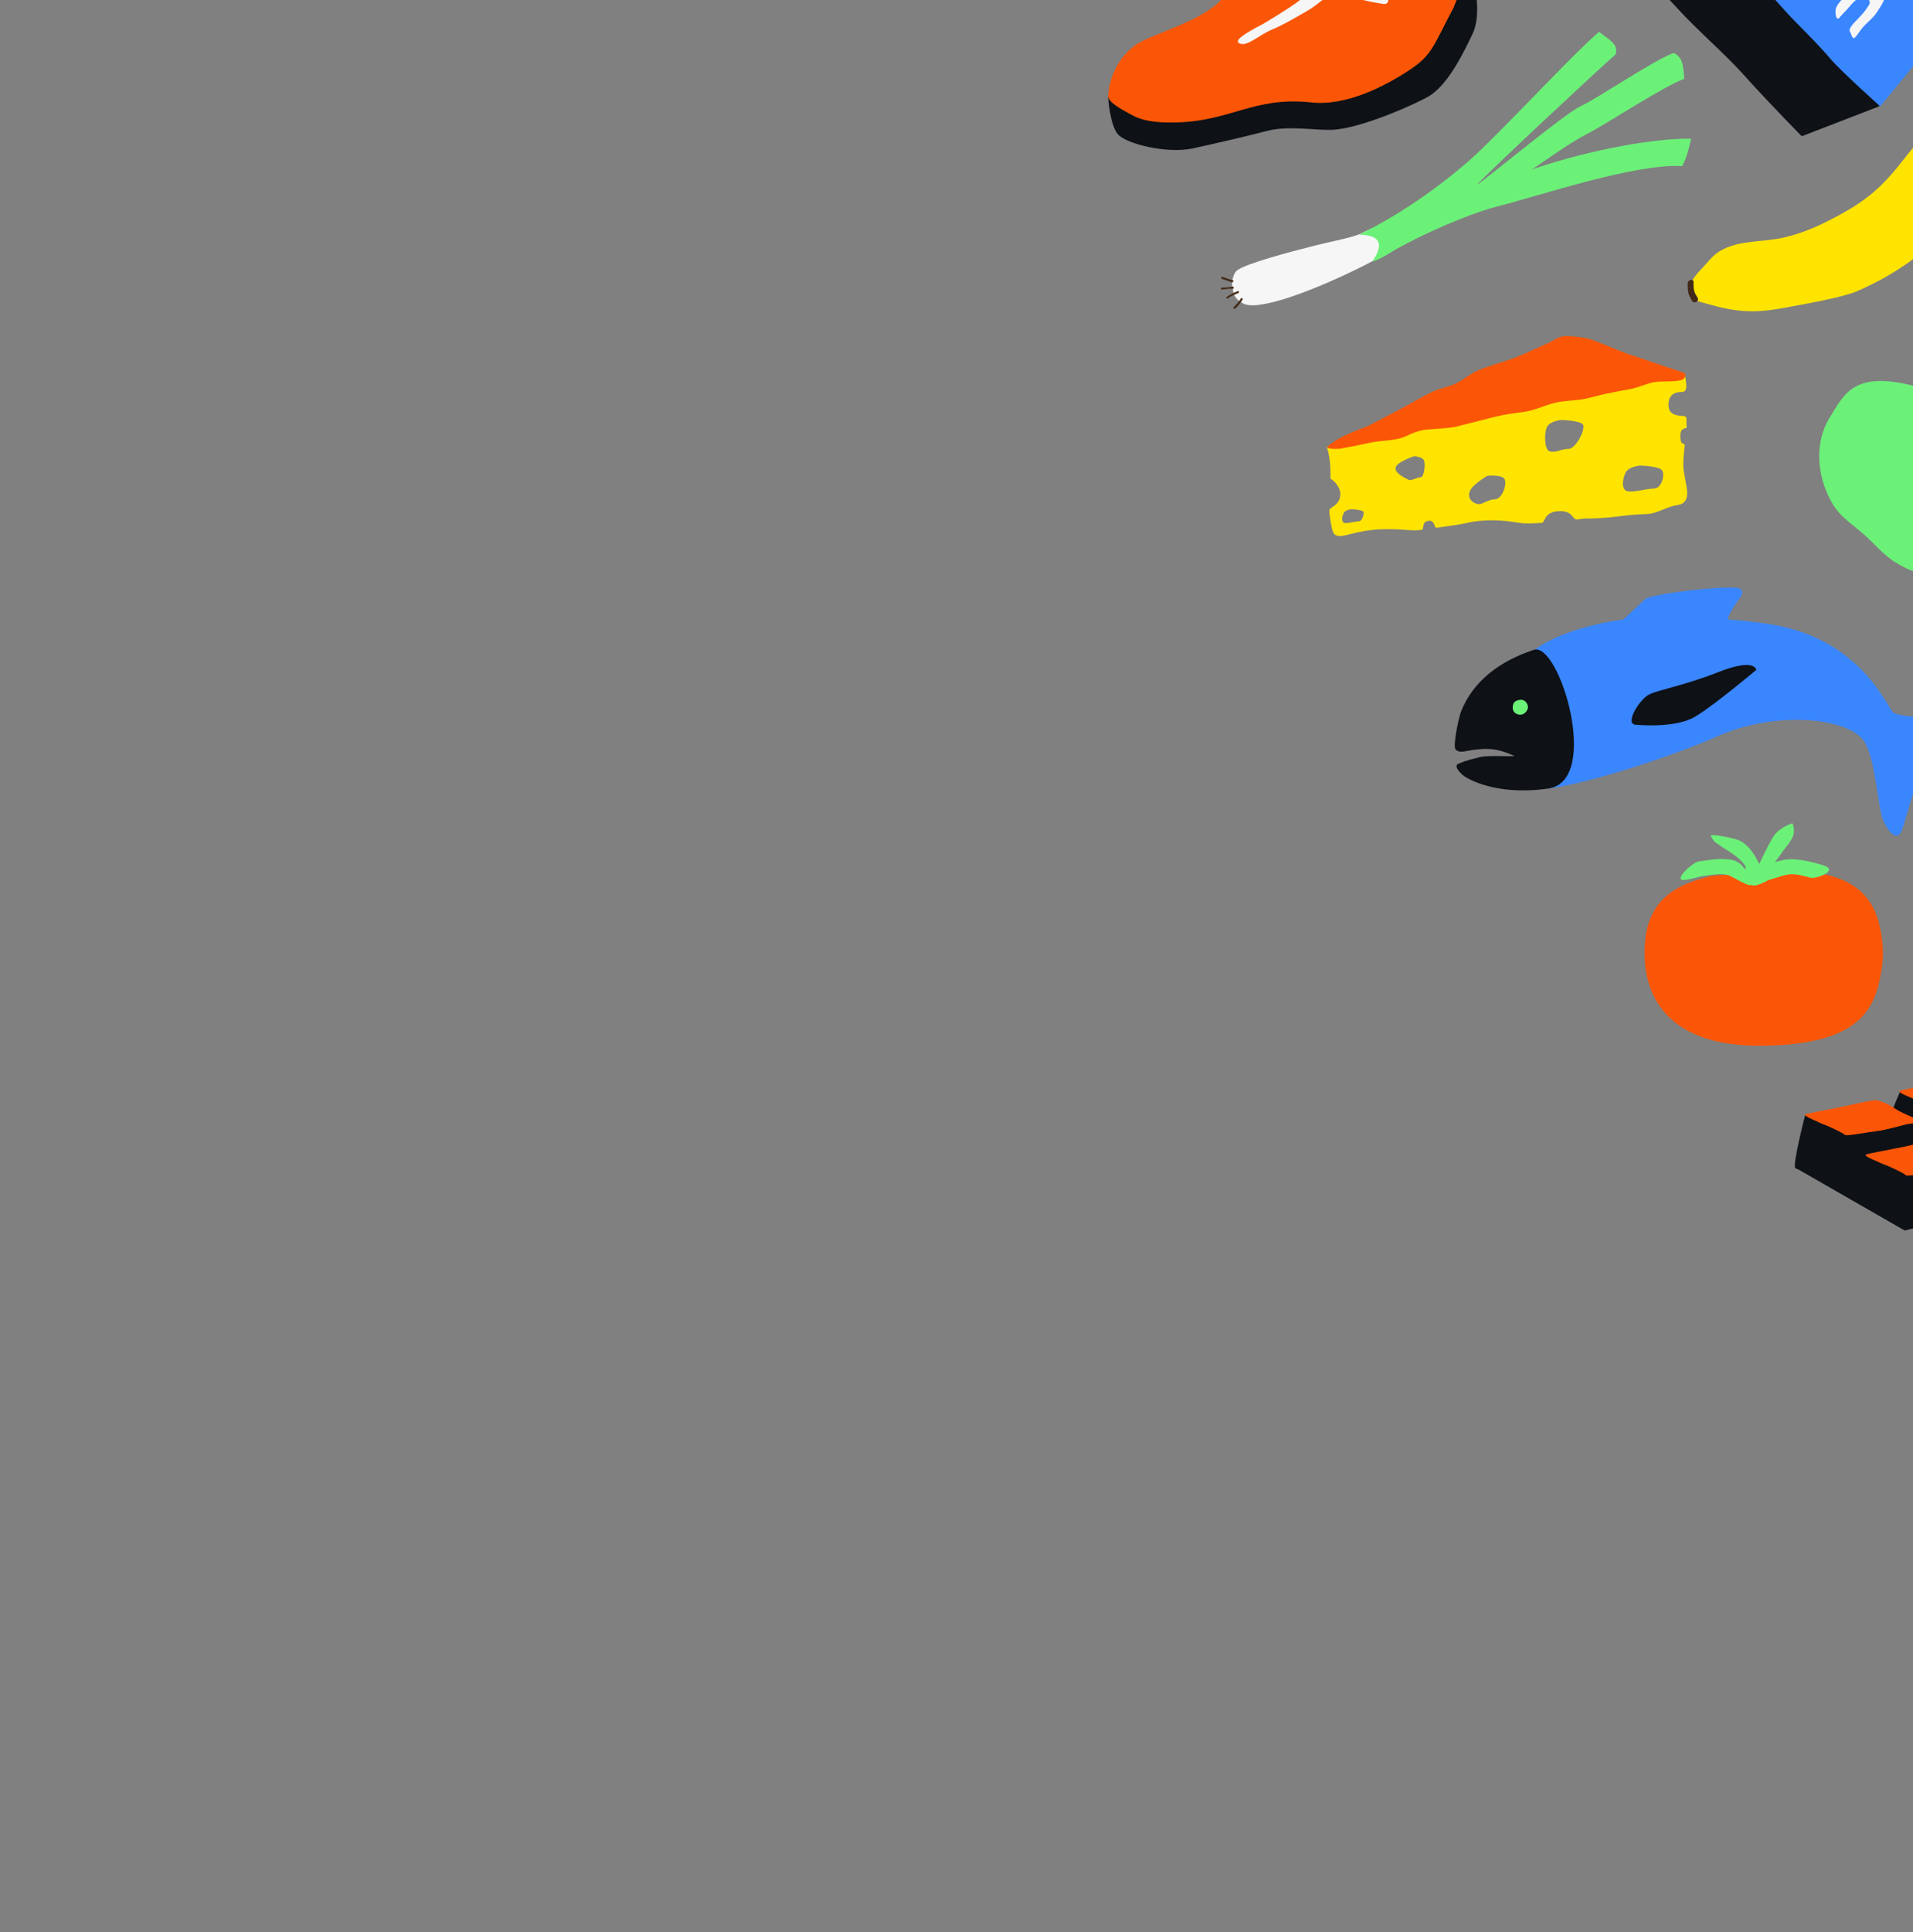 <?xml version="1.0" encoding="utf-8"?>
<!-- Generator: Adobe Illustrator 24.1.3, SVG Export Plug-In . SVG Version: 6.00 Build 0)  -->
<svg version="1.1" id="Ebene_1" xmlns="http://www.w3.org/2000/svg" xmlns:xlink="http://www.w3.org/1999/xlink" x="0px" y="0px"
	 viewBox="0 0 390.5 394.3" style="enable-background:new 0 0 390.5 394.3;" xml:space="preserve">
<rect x="0" y="0" width="390.5" height="394.3" fill="#808080" stroke="none"/>
<style type="text/css">
	.st0{fill:#F2C0C8;}
	.st1{fill:#6BF178;}
	.st2{fill:#1D1D1B;}
	.st3{fill:#432918;}
	.st4{fill:#FFE400;}
	.st5{fill:#FB5607;}
	.st6{fill:#0E1116;}
	.st7{fill:#F6F6F6;}
	.st8{fill:#3A86FF;}
</style>
<rect x="10.5" y="447.2" class="st0" width="377.6" height="216.7"/>
<g>
	<path class="st1" d="M276.3,461.4c-18.3-6-20.6,0.7-24.2,6.6c-3.8,6.1-3,14.3,0.5,20.6c1.9,3.4,4.7,5.2,7.7,7.7
		c2.5,2.2,5.1,5.2,7.9,6.9c2.8,1.7,5.9,3.2,9.1,2.8c2.2-0.3,4.2-1.6,6.4-2.1c3.9-0.9,5.2,2.4,9,0.8c2.5-1.1,7.3-5.1,8.8-7.3
		c3.6-5.2,6.8-10.7,8-16.9c1.2-6.2,3.1-14.3-1.2-18.8c-4.2-4.4-6.1-6.2-12.1-6.9c-3-0.3-9.3-0.7-12.7,1.5
		C280.8,458.1,279.1,460.1,276.3,461.4"/>
	<g>
		<path class="st2" d="M277.4,463.2c-1.8-4.2-3.4-7.8-2-12.4c0.4-1.4-1.7-2-2.1-0.6c-1.6,5.2,0.2,9.4,2.3,14.1
			C276,465.6,277.9,464.5,277.4,463.2L277.4,463.2z"/>
	</g>
	<g>
		<path class="st3" d="M273.2,465c1.3-0.1,2.5,0.3,3.8,0c1.1-0.3,2.1-0.9,2.8-1.7c0.3-0.3-0.2-0.8-0.5-0.5c-0.8,0.9-1.8,1.5-3,1.6
			c-1,0.1-2-0.2-3.1-0.1C272.8,464.3,272.8,465,273.2,465L273.2,465z"/>
	</g>
</g>
<g>
	<path class="st4" d="M327.7,500c0.8-1.5,1.8-2.8,2.8-3.9c1.6-1.7,2.9-3.7,5.3-4.9c4.2-2.2,10-1.8,14.6-2.8
		c4.3-0.9,8.2-2.7,12.2-4.7c8.2-4.3,11.9-7.6,17.6-15c1.8-2.4,4.4-4.8,6.8-8.2c2.4-3.4,4.5-7.6,6.7-9.6c2.6-2.4,8.1-1.9,11.3-3.4
		c1.2,3.4,2.4,8.4,1.4,11.9c-1.2,3.9-2.3,9-3.7,12c-4.1,9-9.7,13.3-19.2,20.9c-4.4,3.5-9.9,6.8-15.5,9.1c-3.4,1.4-13.5,3.2-17.4,3.9
		c-9.3,1.8-13.6,0.7-21.7-1.8C328.4,503.4,327.2,500.1,327.7,500"/>
	<g>
		<path class="st4" d="M403.9,456.2c3.2-5,7.4-13.6,3.6-19.3c-1.6-2.4-5.4-0.9-4.7,2c1.4,6.1-1.5,11.8-5.3,16.4
			c-2.1,2.6,1.5,6.2,3.7,3.7c5.1-6.1,8.5-13.4,6.6-21.5c-1.6,0.7-3.2,1.3-4.7,2c2.6,3.8-1.5,10.8-3.6,14
			C397.6,456.4,402.1,459,403.9,456.2L403.9,456.2z"/>
	</g>
	<g>
		<path class="st3" d="M402.1,449c0.2,1,0.8,1.9,1.7,2.5c0.3,0.2,0.5-0.3,0.3-0.4c-0.8-0.5-1.3-1.2-1.4-2.1
			C402.5,448.5,402,448.6,402.1,449L402.1,449z"/>
	</g>
	<g>
		<path class="st3" d="M327.4,499.3c0,0.7,0,1.5,0.1,2.2c0.2,0.8,0.6,1.5,1,2.1c0.5,0.9,1.8,0.1,1.3-0.8c-0.3-0.6-0.7-1.1-0.8-1.8
			c-0.1-0.6-0.1-1.2-0.1-1.8C329,498.3,327.4,498.4,327.4,499.3L327.4,499.3z"/>
	</g>
</g>
<path class="st5" d="M332.9,544.2c-8.5,2.2-13.1,6.1-14.8,13.7c-0.4,1.6,0.4,9.3,1.6,12.4c1.7,4.5,7.4,9.4,9.7,10.4
	c5.9,2.6,11.7,4.5,17.2,4.5c5.1-0.1,10-1.2,14.7-3.4c6.7-3.1,13-6.4,14.2-15.9c0.3-2.2-0.8-11.2-2-13.8c-4.2-8.7-15.8-10.1-25.2-8.3
	C344,544.4,336.1,543.1,332.9,544.2"/>
<path class="st1" d="M357.9,544.4c-2.9-0.8-4.6-1.2-7-0.3c-0.6,0.2-2.5,0.7-3.1,1c-1.1,0.6-2.9,1.4-3.5,1.3
	c-1.1-0.2-0.8,0.1-1.9-0.4c-0.9-0.4-2.8-1.5-3.7-1.9c-1.9-1-4.7-0.3-6.9,0.1c-1,0.1-4.9,1.4-5.2,0.7c-0.5-1,3-4,4.3-4.2
	c2.7-0.4,4.8-0.8,7.6-0.5c1.1,0.1,1.8,0.5,2.7,1.2c0.3,0.2,1,1.2,1.2,1.3c-0.1-0.2,0.1-0.8-0.6-1.6c-0.5-0.7-1.3-1.5-2.9-2.6
	c-1.1-0.8-2.8-1.8-4.3-2.8l-0.8-1.3c0-0.6,3.8,0.2,4.4,0.4c2.7,0.6,3.1,0.9,4.5,2.1c0.8,0.6,1.2,1.5,1.7,2.3
	c0.5,0.8,0.9,1.9,1.6,2.5c0.1,0,0.1,0.1,0.2,0.1c1.7-0.6,4.1-1.4,5.9-1.7c2.1-0.3,4.9,0.3,7,0.8c1.2,0.3,3.8,0.8,3.4,1.8
	C362.5,543.6,359,544.7,357.9,544.4z"/>
<path class="st1" d="M344.7,543.4c0,0,2.7-5.7,4.1-8c1.4-2.2,4.7-3.3,4.7-3.3s0.6,1.2,0.2,2.8c-0.4,1.5-2.2,3.5-3,4.6
	c-0.7,1.1-3.6,4.7-3.6,4.7L344.7,543.4z"/>
<g>
	<path class="st4" d="M344.3,642.9c0-1.8,0.3-3.4,0.4-4.9c0.1-0.6-1.1,0.3-1.1-2.1s1.6-1.6,1.5-2.3c-0.2-1.6,0.3-2.5-0.8-2.6
		c-1.7-0.2-3.5-0.3-3.7-2.5c-0.2-2.3,1.1-3.4,3.1-3.4c1.8,0,1.2-2,0.9-4.5l-86.9,17.9c0.4,1.3,0.6,2.5,0.7,3.8
		c0.1,1.3,0.1,2.5,0.1,3.8c1.3,0.8,2.4,2.4,2.4,3.5c0,2.4-1.4,2.9-2.6,3.8c-0.1,1,0,1.7,0.6,4.8c0.1,0.4,0.2,0.9,0.5,1.2
		c0.7,0.8,1.9,0.6,3,0.4c4.6-1.1,6.9-1.5,11.6-1.4c2.3,0.1,4.6,0.5,6.9,0.1c0.5-0.1-0.1-1.8,1.4-2.2c1.8-0.4,1.4,1.8,2,1.7
		c2.7-0.4,5.9-0.8,7.5-1.2c4-0.9,8.7-0.7,12.7,0c1.5,0.2,3.3,0.1,5.4-0.1c1-0.1,0.4-2.7,4.3-2.9c3.4-0.2,3.2,2.1,4.3,2
		c1.9-0.2,1.6-0.2,3.7-0.3c6.5-0.2,6.7-0.9,13.2-1.1c2.7-0.1,4.5-1.7,7.2-2.2c0.8-0.1,1.7-0.4,2.2-1c0.4-0.5,0.5-1.2,0.5-1.8
		C345.3,647.8,344.4,645,344.3,642.9z M265.5,656.6c-1,0-2.7,0.6-3.5,0.3c-0.7-0.2-0.6-1.5-0.2-2.3c0.4-0.8,1.9-1,1.9-1
		s2.4,0.1,2.8,0.6C266.9,654.8,266.4,656.6,265.5,656.6z M280.5,646c-0.8,0-2.4,1-3,0.6c-0.6-0.4-3.4-1.6-3-3
		c0.4-1.4,4.5-2.8,4.5-2.8s2.1,0.1,2.4,1.1C281.8,642.9,281.4,646,280.5,646z M298.6,651.3c-1.8,0-3.1,1.5-4.4,1.1
		c-1.4-0.5-2.3-1.7-1.5-3.2c0.8-1.5,4.1-3.5,4.1-3.5s3.4-0.3,4.1,0.8C301.7,647.5,300.4,651.3,298.6,651.3z M316.5,639.1
		c-1.8,0-3.2,1-4.6,0.6s-1.3-4.6-0.6-6c0.8-1.4,3.5-1.7,3.5-1.7s4.5,0.1,5.3,1.1C320.8,634.1,318.3,639.1,316.5,639.1z M337.2,648.7
		c-1.8,0-5.2,1.1-6.6,0.6c-1.4-0.5-1.1-2.9-0.3-4.4s3.5-1.8,3.5-1.8s4.6,0.2,5.4,1.2C340,645.3,339.1,648.7,337.2,648.7z"/>
</g>
<path class="st5" d="M257.5,637.4c2.8-2,10.3-4.5,10.1-4.4c-2.1,1,5.2-3.2,7.2-4.3c2.4-1.3,4.5-2.6,8-4.3c1.5-0.8,4-1.2,5.5-1.9
	c2.4-1.2,3.7-2.5,5.5-3.3c2.5-1.1,6.3-2.1,8-2.7c3.3-1.2,4-1.7,8.5-3.7c1.2-0.5,2.9-1.8,4.3-1.9c1.4-0.1,4.6,0.2,5.9,0.6
	c2.7,0.9,6.9,2.8,9.6,3.6c5.6,1.8,7.9,2.7,13.5,4.5c1,0.5,0.4,1.6-0.6,1.8c-2.3,0.5-4.5,0.2-6.5,0.5c-1.9,0.3-3.8,1.4-5.7,1.7
	c-2.1,0.4-3.2,0.6-5.6,1.1c-2,0.4-4.1,1-6.1,1.4c-1.4,0.2-3.9,0.4-5.4,0.6c-2.9,0.5-5.5,1.9-8.3,2.4c-2.1,0.4-4.5,0.5-8.6,1.5
	c-2.8,0.7-6,1.6-8.4,2.1c-1.6,0.4-6.5,0.6-7.5,0.8c-3.6,0.7-3.5,1.5-6.1,2.1c-2.4,0.6-4.8,0.4-7.4,1.1c-2.1,0.5-5.2,1.8-8,2.4
	C259.3,639.3,255.2,639,257.5,637.4z"/>
<g>
	<path class="st6" d="M134.2,446c0,0-0.2-0.3,2.2,2.6c2.2,2.6,4.8,18.4,0.1,24.9c-2.6,3.5-7.8,10.7-13,12.8c-2.6,1-17.8,4.9-25,3.7
		c-4-0.7-10.2-3.1-15.3-2.7c-5.1,0.4-13.1,0.6-18.6,0.8c-6.2,0.2-15.6-4-17.2-6.8c-1.6-2.7-0.6-9.4-0.6-9.4s16.8-6.5,18.2-6.5
		c1.5,0,40.8-16.4,42.3-17.1C108.7,447.4,134.2,446,134.2,446z"/>
	<path class="st5" d="M134.1,464.9c1.4-2.3,3-6.1,3.1-8.1c0.3-5.9-1.4-11.5-5.5-15c-4.4-3.7-10-4.8-15.7-5.8
		c-5.9-1.1-12.8-1.2-18.6,0.4c-7.6,2-13.9,14.8-20.8,18.6s-15,4.6-21.5,6.2c-6.9,4.4-5.8,5.4-7.3,8.4c-1.5,2.9,1.2,5.9,3.7,8
		c2.5,2.1,5.8,2.9,9,3.5c14.2,2.7,20.5-2.6,34.3,1.6c8.4,2.6,18.6-0.7,24.8-3.3c6.2-2.6,6.6-4.6,13.5-13.1
		C133.4,465.9,133.7,465.4,134.1,464.9z"/>
	<path class="st7" d="M86.9,461.7c0,0,6.6-2.3,10-4.1c3.4-1.7,6.8-2.6,6.4-4.1c-0.3-1.5-3.1-4.4-3.6-5.6c-0.5-1.2-0.3-3.3,1.7-1.3
		s3.2,3.3,4.8,5.4c1.8,2.3,3,3.7,5.2,5.2c2.4,1.3,4.8,2.9,5.8,3.3c1,0.4,0.7,2.5-0.7,1.9c-1.4-0.5-3.9-1.3-5.8-2.4s-2.6-2.8-4.7-2.7
		c-2.2,0.1-4.6,2.2-8.2,3.5c-3.6,1.3-6,2.1-9.3,2.9c-3.3,0.7-7,3.3-8.4,1.6C79.5,464.4,81.6,463.3,86.9,461.7z"/>
</g>
<g>
	<path class="st4" d="M136.5,646.4l9.9,21.8c0,0,1.5,4.5,5.4,2.7c2.8-1.2,2.8-2.2,0.8-6.5c-1.9-4.3-9.1-20.2-9.1-20.2L136.5,646.4z"
		/>
	<path class="st7" d="M131.2,655.4c0,0-3.7,2.1-8.7-7.8c-3.1-6.2-13.8-34.5-13.8-38.7c0-4.2,1.5-12.9,9-15.3
		c10.3-3.3,15.8,1.8,19.9,8.8c4.1,7,14.4,28.6,15.9,33.1c1.5,4.5,3.3,9.3-1.8,11.6C146.7,649.3,131.2,655.4,131.2,655.4z"/>
	<path class="st1" d="M122.5,647.6c-3.1-6.2-13.8-34.5-13.8-38.7c0-4.2,1.5-12.9,9-15.3c10.3-3.3,15.8,1.8,19.9,8.8
		c4.1,7,14.4,28.6,15.9,33.1C146.5,638.9,132.5,646,122.5,647.6z"/>
</g>
<g>
	<path class="st6" d="M49,619.3c0,0-0.3,3.1-0.4,4.1c0,1-0.2,4.6-0.2,4.6s-9.4-5.4-10.2-5.9c-0.8-0.5,1.9-7.5,1.9-7.5l9.3,1.5
		L49,619.3z"/>
	<path class="st6" d="M48.4,628c0,0,19.4-2.6,20.4-2.7c1-0.2-2.3-8.8-2.3-8.8l-10.8-1.8l-7.5,1.2L48.4,628z"/>
	<path class="st5" d="M42.6,616.3c0,0,1.1,0.5,1.7,0.8s4.3,1.9,4.7,2.3c0.4,0.4,5.3-0.7,7.3-0.9c2-0.2,5.7-1.3,6.7-1.5
		c1-0.2,2.6-0.2,3.5-0.5c-1.6-1-4.7-2-6.2-3.1c-1.5-1-2.8-1.5-4.1-1.9c-0.5-0.2-3.8,0.6-7.6,1.4c-3.8,0.8-8.2,1.6-8.6,1.7
		C39.4,615,42.6,616.3,42.6,616.3z"/>
	<path class="st6" d="M63.5,627.7c0,0,1.6,3.3,1.6,4.3s-1.6,5.2-1.6,5.2s-10-6.3-10.8-6.8c-0.8-0.5,1.9-7.5,1.9-7.5l9.3,1.5
		L63.5,627.7z"/>
	<path class="st6" d="M63.5,637.3c0,0,18-5.1,19-5.2c1-0.2-1.4-7.2-1.4-7.2l-10.8-1.8l-7.5,1.2L63.5,637.3z"/>
	<path class="st5" d="M57.1,624.7c0,0,1.1,0.5,1.7,0.8c0.6,0.3,4.3,1.9,4.7,2.3c0.4,0.4,5.3-0.7,7.3-0.9c2-0.2,5.7-1.3,6.7-1.5
		c1-0.2,2.6-0.2,3.5-0.5c-1.6-1-4.7-2-6.2-3.1c-1.5-1-2.8-1.5-4.1-1.9c-0.5-0.2-3.8,0.6-7.6,1.4s-8.2,1.6-8.6,1.7
		C53.9,623.4,57.1,624.7,57.1,624.7z"/>
	<path class="st6" d="M27.6,624.6c0,0-0.3,3.1-0.4,4.1s-0.2,4.6-0.2,4.6s-9.4-5.4-10.2-5.9c-0.8-0.5,1.9-7.5,1.9-7.5l9.3,1.5
		L27.6,624.6z"/>
	<path class="st6" d="M27,633.3c0,0,19.4-2.6,20.4-2.7s-2.3-8.8-2.3-8.8L34.3,620l-7.5,1.2L27,633.3z"/>
	<path class="st5" d="M21.9,620.8c0,0,1.1,0.5,1.7,0.8c0.6,0.3,4.3,1.9,4.7,2.3s5.3-0.7,7.3-0.9c2-0.2,5.7-1.3,6.7-1.5
		c1-0.2,2.6-0.2,3.5-0.5c-1.6-1-4.7-2-6.2-3.1c-1.5-1-2.8-1.5-4.1-1.9c-0.5-0.2-3.8,0.6-7.6,1.4c-3.8,0.8-8.2,1.6-8.6,1.7
		C18.7,619.5,21.9,620.8,21.9,620.8z"/>
	<path class="st6" d="M42.1,633c0,0,1.6,3.3,1.6,4.3s-1.6,5.2-1.6,5.2s-10-6.3-10.8-6.8c-0.8-0.5,1.9-7.5,1.9-7.5l9.3,1.5L42.1,633z
		"/>
	<path class="st6" d="M42.1,642.5c0,0,18-5.1,19-5.2s-1.4-7.2-1.4-7.2l-10.8-1.8l-7.5,1.2L42.1,642.5z"/>
	<path class="st5" d="M35.7,630c0,0,1.1,0.5,1.7,0.8s4.3,1.9,4.7,2.3c0.4,0.4,5.3-0.7,7.3-0.9c2-0.2,5.7-1.3,6.7-1.5
		c1-0.2,2.6-0.2,3.5-0.5c-1.6-1-4.7-2-6.2-3.1c-1.5-1-2.8-1.5-4.1-1.9c-0.5-0.2-3.8,0.6-7.6,1.4c-3.8,0.8-8.2,1.6-8.6,1.7
		C32.4,628.7,35.7,630,35.7,630z"/>
	<path class="st6" d="M6.1,629.9c0,0-0.3,3.1-0.4,4.1c0,1-0.2,4.6-0.2,4.6s-9-1.4-9.9-1.9c-0.8-0.5,1.6-11.5,1.6-11.5l9.3,1.5
		L6.1,629.9z"/>
	<path class="st6" d="M5.5,638.6c0,0,19.4-2.6,20.4-2.7c1-0.2-2.3-8.8-2.3-8.8l-10.8-1.8l-7.5,1.2L5.5,638.6z"/>
	<path class="st5" d="M0.4,626.1c0,0,1.1,0.5,1.7,0.8c0.6,0.3,4.3,1.9,4.7,2.3s5.3-0.7,7.3-0.9s5.7-1.3,6.7-1.5
		c1-0.2,2.6-0.2,3.5-0.5c-1.6-1-4.7-2-6.2-3.1c-1.5-1-2.8-1.5-4.1-1.9c-0.5-0.2-3.8,0.6-7.6,1.4s-8.2,1.6-8.6,1.7
		C-2.8,624.8,0.4,626.1,0.4,626.1z"/>
	<path class="st6" d="M20.6,638.3c0,0,1.6,3.3,1.6,4.3s-1.6,5.2-1.6,5.2s-10-6.3-10.8-6.8c-0.8-0.5,1.9-7.5,1.9-7.5l9.3,1.5
		L20.6,638.3z"/>
	<path class="st6" d="M20.6,647.8c0,0,18-5.1,19-5.2c1-0.2-1.4-7.2-1.4-7.2l-10.8-1.8l-7.5,1.2L20.6,647.8z"/>
	<path class="st5" d="M14.2,635.2c0,0,1.1,0.5,1.7,0.8c0.6,0.3,4.3,1.9,4.7,2.3c0.4,0.4,5.3-0.7,7.3-0.9s5.7-1.3,6.7-1.5
		c1-0.2,2.6-0.2,3.5-0.5c-1.6-1-4.7-2-6.2-3.1c-1.5-1-2.8-1.5-4.1-1.9c-0.5-0.2-3.8,0.6-7.6,1.4c-3.8,0.8-8.2,1.6-8.6,1.7
		C11,634,14.2,635.2,14.2,635.2z"/>
	<path class="st6" d="M20.8,639.1l-0.3,11.8l62.2-15.3l-0.1-5.1l-5.8-1.8c0,0-49.4,13.5-49.9,13.7C26.4,642.4,20.8,639.1,20.8,639.1
		z"/>
	<polygon class="st6" points="20.5,650.8 -4.3,636.7 1.4,632.3 25.8,645 	"/>
</g>
<g>
	<path class="st8" d="M-8.7,558.2c12.8-2,33.8-9.5,40.1-12.4s12.9-4.1,19.1-4.3c7.2-0.2,14.9,1.6,17.3,5.4
		c2.6,4.2,3.2,15.3,4.4,18.7c1.3,3.4,3.6,5.6,4.6,2.9c1-2.7,3.6-13.9,5.8-16.2c2.2-2.3,9-2.9,12-4.5s5.5-4.4-1.3-5.6
		c-6.9-1.3-17.2-1-18.7-2.4c-1.6-1.5-8.1-18.2-30.5-21.5c-10.2-1.5-10.1-0.3-9.2-2.1c1.8-3.9,4-4.9,2.7-6.3
		c-1.3-1.3-21.8,1.2-23.1,2.3c-1.3,1.2-5.4,5-5.4,5s-13.7,1.7-21.4,7.3C-19.7,529.8-9.9,542.6-8.7,558.2z"/>
	<path class="st6" d="M-25.5,550.6c1.9-0.4,6.9-0.1,8.5-0.2c-2.8-1.4-5.3-2-8.7-1.7c-3.2,0.2-4.7,1.2-5.7,0c-0.6-0.8,0.6-6.9,1.4-9
		c3-7.6,9.6-12.4,17.8-15.2c6.2-2.1,16.4,31.7,3.6,33.7s-19.9-2.7-19.9-2.7c-1.1-0.5-3.4-2.7-2.1-3.3
		C-29.3,551.6-29.6,551.5-25.5,550.6z"/>
	<path class="st1" d="M-16.3,540.2c1.6,0.4,2.4-1.1,2.4-1.8c0-0.7-0.6-1.8-1.6-1.8s-1.7,0.4-2,1.1C-17.9,539.2-17.1,540-16.3,540.2z
		"/>
	<path class="st6" d="M12.5,542.6c0,0,9.5,0.9,14.3-2s14.8-11.3,14.8-11.3s-0.2-3-9.1,0.4s-14.9,4.4-16.9,5.4
		C13.4,536.2,9.2,542.8,12.5,542.6z"/>
</g>
<g>
	<g>
		<path class="st2" d="M155.8,555.7h-8.1v2.8h6.5v3.8h-6.5v5.9h-5v-16.3h13.1V555.7z"/>
		<path class="st2" d="M161.9,555.6c1.3,0,2.5,0.3,3.5,0.8c1,0.5,1.8,1.2,2.3,2.2c0.6,1,0.8,2.1,0.8,3.5c0,1.3-0.3,2.5-0.8,3.5
			c-0.6,1-1.3,1.7-2.3,2.2c-1,0.5-2.2,0.8-3.5,0.8c-1.3,0-2.5-0.3-3.5-0.8c-1-0.5-1.8-1.2-2.4-2.2c-0.6-1-0.8-2.1-0.8-3.5
			c0-1.4,0.3-2.5,0.8-3.5c0.6-1,1.4-1.7,2.4-2.2S160.5,555.6,161.9,555.6z M161.9,559c-0.4,0-0.7,0.1-0.9,0.3s-0.4,0.5-0.6,0.9
			c-0.1,0.4-0.2,1-0.2,1.8c0,0.7,0.1,1.3,0.2,1.8c0.1,0.4,0.3,0.7,0.6,0.9c0.3,0.2,0.6,0.3,0.9,0.3c0.4,0,0.7-0.1,0.9-0.3
			c0.2-0.2,0.4-0.5,0.6-0.9c0.1-0.4,0.2-1,0.2-1.8c0-0.7-0.1-1.3-0.2-1.8c-0.1-0.4-0.3-0.8-0.6-0.9C162.5,559.1,162.2,559,161.9,559
			z"/>
		<path class="st2" d="M176,555.6c1.3,0,2.5,0.3,3.5,0.8c1,0.5,1.8,1.2,2.3,2.2c0.6,1,0.8,2.1,0.8,3.5c0,1.3-0.3,2.5-0.8,3.5
			c-0.6,1-1.3,1.7-2.3,2.2c-1,0.5-2.2,0.8-3.5,0.8c-1.3,0-2.5-0.3-3.5-0.8c-1-0.5-1.8-1.2-2.4-2.2c-0.6-1-0.9-2.1-0.9-3.5
			c0-1.4,0.3-2.5,0.9-3.5c0.6-1,1.4-1.7,2.4-2.2C173.5,555.8,174.7,555.6,176,555.6z M176,559c-0.4,0-0.7,0.1-0.9,0.3
			c-0.3,0.2-0.4,0.5-0.6,0.9c-0.1,0.4-0.2,1-0.2,1.8c0,0.7,0.1,1.3,0.2,1.8c0.1,0.4,0.3,0.7,0.6,0.9c0.3,0.2,0.6,0.3,0.9,0.3
			c0.4,0,0.7-0.1,0.9-0.3c0.2-0.2,0.4-0.5,0.6-0.9c0.1-0.4,0.2-1,0.2-1.8c0-0.7-0.1-1.3-0.2-1.8c-0.1-0.4-0.3-0.8-0.6-0.9
			C176.7,559.1,176.4,559,176,559z"/>
		<path class="st2" d="M188.4,568.4c-1,0-1.9-0.3-2.6-0.8c-0.7-0.5-1.3-1.2-1.7-2.2c-0.4-1-0.6-2.1-0.6-3.4c0-1.4,0.2-2.5,0.6-3.5
			c0.4-1,1-1.7,1.7-2.2c0.7-0.5,1.6-0.8,2.6-0.8c1.2,0,2.1,0.4,2.7,1.1c0.7,0.7,1.1,1.7,1.3,2.8l-0.4,0.6v-8.3h5v16.4h-4.5l-0.3-4.6
			l0.6,0.6c-0.1,0.8-0.3,1.6-0.7,2.2c-0.4,0.6-0.9,1.2-1.5,1.5C189.9,568.2,189.2,568.4,188.4,568.4z M190.3,564.8
			c0.4,0,0.7-0.1,0.9-0.3c0.2-0.2,0.4-0.5,0.6-1c0.1-0.4,0.2-1,0.2-1.6c0-0.6-0.1-1.1-0.2-1.5c-0.1-0.4-0.3-0.7-0.6-0.9
			c-0.3-0.2-0.6-0.3-0.9-0.3c-0.5,0-1,0.2-1.3,0.6c-0.3,0.4-0.5,1.2-0.5,2.2c0,1.1,0.2,1.8,0.5,2.2
			C189.3,564.6,189.7,564.8,190.3,564.8z"/>
		<path class="st2" d="M213.4,551.9v3.8h-5.2v12.5h-5v-12.5H198v-3.8H213.4z"/>
		<path class="st2" d="M217.1,568.4c-0.8,0-1.6-0.1-2.2-0.4c-0.6-0.3-1.1-0.7-1.4-1.4c-0.3-0.6-0.5-1.5-0.5-2.5v-8.3h5v7.1
			c0,0.6,0.1,1.1,0.3,1.3c0.2,0.3,0.6,0.4,1,0.4c0.2,0,0.4,0,0.6-0.1c0.2-0.1,0.4-0.2,0.5-0.4c0.1-0.2,0.2-0.4,0.3-0.7
			c0.1-0.3,0.1-0.6,0.1-1v-6.6h5v12.3h-4.5l-0.1-2.5c-0.4,0.9-0.9,1.6-1.6,2C219,568.2,218.1,568.4,217.1,568.4z"/>
		<path class="st2" d="M227.7,568.1v-12.3h4.5l0.2,4.8l-0.5-0.5c0.1-1,0.4-1.8,0.8-2.4c0.4-0.7,0.9-1.2,1.6-1.5
			c0.6-0.3,1.4-0.5,2.3-0.5c0.8,0,1.6,0.2,2.2,0.5c0.6,0.3,1.1,0.8,1.4,1.4c0.3,0.6,0.5,1.4,0.5,2.3v8.3h-5v-7
			c0-0.7-0.1-1.2-0.3-1.4c-0.2-0.3-0.5-0.4-0.9-0.4c-0.3,0-0.6,0.1-0.9,0.2c-0.3,0.2-0.5,0.4-0.6,0.8c-0.1,0.3-0.2,0.8-0.2,1.4v6.5
			H227.7z"/>
		<path class="st2" d="M248.7,568.4c-1.4,0-2.6-0.3-3.7-0.8c-1-0.5-1.8-1.2-2.4-2.2c-0.5-1-0.8-2.1-0.8-3.5c0-1.4,0.3-2.5,0.8-3.5
			c0.6-1,1.3-1.7,2.3-2.2c1-0.5,2.2-0.8,3.5-0.8c1.3,0,2.5,0.3,3.4,0.8c0.9,0.5,1.7,1.2,2.2,2.1c0.5,0.9,0.8,1.9,0.8,3.1
			c0,0.3,0,0.6,0,0.8c0,0.3-0.1,0.5-0.1,0.7H245v-2.2h7.5l-2.4,0.9c0-0.9-0.1-1.6-0.4-2.1s-0.7-0.7-1.3-0.7c-0.4,0-0.8,0.1-1.1,0.3
			c-0.3,0.2-0.5,0.5-0.6,1c-0.1,0.5-0.2,1.1-0.2,1.8s0.1,1.4,0.3,1.8c0.2,0.4,0.4,0.7,0.7,0.9c0.3,0.2,0.7,0.2,1.2,0.2
			c0.5,0,0.9-0.1,1.2-0.3c0.3-0.2,0.5-0.5,0.6-0.9l4,1.2c-0.2,0.8-0.6,1.4-1.2,1.9c-0.6,0.5-1.3,0.9-2.1,1.1
			C250.4,568.3,249.6,568.4,248.7,568.4z"/>
		<path class="st2" d="M261.5,568.4c-1.2,0-2.4-0.2-3.5-0.5c-1.1-0.4-2-0.9-2.8-1.6l2-2.6c0.4,0.4,1,0.8,1.7,1.2
			c0.7,0.3,1.4,0.5,2.2,0.5c0.4,0,0.7-0.1,1-0.1c0.3-0.1,0.4-0.3,0.4-0.5c0-0.2-0.1-0.3-0.2-0.4c-0.1-0.1-0.4-0.2-0.9-0.3l-1.3-0.2
			c-1.7-0.3-2.9-0.8-3.6-1.4c-0.7-0.6-1-1.5-1-2.5c0-0.7,0.2-1.3,0.6-2c0.4-0.6,1.1-1.2,2-1.6c0.9-0.4,2.1-0.6,3.5-0.6
			c1.3,0,2.4,0.2,3.4,0.5c1,0.3,1.8,0.8,2.4,1.4l-1.9,2.6c-0.4-0.4-1-0.8-1.7-1c-0.7-0.2-1.3-0.4-1.9-0.4c-0.3,0-0.6,0-0.8,0.1
			c-0.2,0.1-0.4,0.1-0.5,0.2c-0.1,0.1-0.2,0.2-0.2,0.4c0,0.2,0.1,0.3,0.3,0.4s0.5,0.2,1,0.3l2,0.3c1.3,0.2,2.2,0.7,2.8,1.3
			c0.6,0.6,0.9,1.4,0.9,2.3c0,0.8-0.2,1.5-0.6,2.2c-0.4,0.7-1.1,1.2-2,1.6C264.1,568.2,262.9,568.4,261.5,568.4z"/>
	</g>
	<g>
		<path d="M270.6,555.7c-0.5,0-1-0.1-1.3-0.3c-0.4-0.2-0.7-0.5-0.9-0.9c-0.2-0.4-0.3-0.8-0.3-1.3c0-0.5,0.1-0.9,0.3-1.3
			c0.2-0.4,0.5-0.7,0.9-0.9c0.4-0.2,0.8-0.3,1.3-0.3c0.5,0,1,0.1,1.3,0.3c0.4,0.2,0.7,0.5,0.9,0.9c0.2,0.4,0.3,0.8,0.3,1.3
			c0,0.5-0.1,0.9-0.3,1.3c-0.2,0.4-0.5,0.7-0.9,0.9C271.5,555.5,271.1,555.7,270.6,555.7z M270.6,555.4c0.4,0,0.8-0.1,1.2-0.3
			c0.3-0.2,0.6-0.5,0.8-0.8c0.2-0.3,0.3-0.7,0.3-1.2c0-0.4-0.1-0.8-0.3-1.2c-0.2-0.3-0.4-0.6-0.8-0.8c-0.3-0.2-0.7-0.3-1.2-0.3
			c-0.4,0-0.8,0.1-1.2,0.3c-0.3,0.2-0.6,0.5-0.8,0.8c-0.2,0.3-0.3,0.7-0.3,1.2c0,0.4,0.1,0.8,0.3,1.2c0.2,0.3,0.4,0.6,0.8,0.8
			C269.8,555.3,270.2,555.4,270.6,555.4z M270.7,554.5c-0.4,0-0.8-0.1-1-0.4c-0.2-0.3-0.4-0.6-0.4-1c0-0.4,0.1-0.8,0.4-1
			c0.2-0.3,0.6-0.4,1-0.4c0.3,0,0.5,0.1,0.7,0.2c0.2,0.1,0.3,0.3,0.4,0.5l-0.3,0.1c-0.1-0.2-0.2-0.3-0.3-0.4
			c-0.1-0.1-0.3-0.1-0.6-0.1c-0.3,0-0.6,0.1-0.8,0.3c-0.2,0.2-0.3,0.5-0.3,0.8c0,0.3,0.1,0.6,0.3,0.8c0.2,0.2,0.4,0.3,0.8,0.3
			c0.2,0,0.4-0.1,0.6-0.2c0.2-0.1,0.3-0.3,0.3-0.5l0.3,0.1c-0.1,0.2-0.2,0.4-0.4,0.6C271.2,554.4,271,554.5,270.7,554.5z"/>
	</g>
</g>
<g>
	<path class="st4" d="M344.8,58.3c0.7-1.3,1.5-2.4,2.4-3.3c1.4-1.4,2.4-3.1,4.5-4.1c3.6-1.9,8.4-1.5,12.3-2.4
		c3.6-0.8,6.9-2.2,10.3-4c6.9-3.6,10-6.4,14.8-12.6c1.5-2,3.7-4.1,5.7-6.9c2-2.8,3.8-6.4,5.7-8c2.2-2,6.8-1.6,9.5-2.9
		c1,2.9,2,7.1,1.1,10c-1,3.3-2,7.5-3.1,10.1c-3.5,7.6-8.1,11.1-16.1,17.6c-3.7,3-8.3,5.7-13,7.7c-2.8,1.2-11.3,2.7-14.6,3.3
		c-7.8,1.5-11.4,0.5-18.3-1.5C345.3,61.1,344.4,58.4,344.8,58.3"/>
	<g>
		<path class="st4" d="M408.8,21.5c2.7-4.2,6.2-11.5,3-16.2c-1.4-2-4.5-0.8-4,1.7c1.2,5.1-1.3,9.9-4.5,13.8
			c-1.8,2.1,1.3,5.2,3.1,3.1c4.3-5.2,7.1-11.3,5.6-18c-1.3,0.6-2.6,1.1-4,1.7c2.2,3.2-1.2,9.1-3,11.8
			C403.5,21.7,407.3,23.9,408.8,21.5L408.8,21.5z"/>
	</g>
	<g>
		<path class="st3" d="M407.3,15.4c0.1,0.9,0.7,1.6,1.4,2.1c0.2,0.1,0.5-0.2,0.2-0.4c-0.7-0.4-1.1-1-1.2-1.8
			C407.7,15,407.2,15.2,407.3,15.4L407.3,15.4z"/>
	</g>
	<g>
		<path class="st3" d="M344.5,57.8c0,0.6,0,1.2,0.1,1.8c0.1,0.7,0.5,1.2,0.8,1.8c0.4,0.7,1.6,0.1,1.1-0.7c-0.3-0.5-0.6-0.9-0.7-1.5
			c-0.1-0.5-0.1-1-0.1-1.5C345.9,56.9,344.6,56.9,344.5,57.8L344.5,57.8z"/>
	</g>
</g>
<g>
	<path class="st7" d="M287.2,49.4c-4.1,1.9-4,2.3-8,4.4c-5.4,2.8-17.2,8.2-23.2,8.5c-0.7,0-1.4,0-2.1-0.3c-1.2-0.6-2.3-1.6-2.2-3.1
		l0,0c-0.5-0.8,0-3.1,0.8-3.7c1.7-1.4,11.2-3.9,15.2-4.9c4.6-1.2,9.1-1.9,10.8-3l14.6-6.6C300,43.9,289.6,48.3,287.2,49.4z"/>
	<path class="st1" d="M343.4,33.9c-9.5-0.6-29,6-38,8.3c-2.9,0.7-10.8,3.5-19.4,8.1c-2.6,1.4-3.7,2.4-5.9,3.1c2.8-4,1.1-5.5-2.7-5.5
		c8-3.9,16.1-9.5,22.7-15.3c6.1-5.4,20.1-20.7,26.3-26.1c2.2,1.7,4,2.5,3.4,4.6c-2.6,2.2-26.1,24.1-28.4,26.7
		c2.9-2,18-14.6,21.2-16.1c3.5-1.6,15.4-9.7,19.1-10.9c1.9,1.1,1.9,2.6,2.1,5.3c-3.7,1.2-15.9,9.2-19.4,11
		c-4.1,2.1-7.8,4.9-11.7,7.5c8.7-3.1,23.2-6.4,32.5-6.3C344.9,29.6,344.5,31.7,343.4,33.9z"/>
	<g>
		<path class="st3" d="M252.7,59.4c-0.8,0.3-1.6,0.7-2.3,1.2c-0.2,0.1,0,0.4,0.2,0.3c0.7-0.5,1.4-0.8,2.2-1.1
			C253,59.7,252.9,59.3,252.7,59.4L252.7,59.4z"/>
	</g>
	<g>
		<path class="st3" d="M251.7,58.5c-0.8,0.1-1.5,0.2-2.3,0.2c-0.2,0-0.2,0.4,0,0.4c0.8-0.1,1.5-0.2,2.3-0.2
			C251.9,58.9,251.9,58.5,251.7,58.5L251.7,58.5z"/>
	</g>
	<g>
		<path class="st3" d="M251.6,57.2c-0.7-0.2-1.4-0.5-2.1-0.7c-0.2-0.1-0.3,0.3-0.1,0.4c0.7,0.2,1.4,0.5,2.1,0.7
			C251.8,57.6,251.9,57.2,251.6,57.2L251.6,57.2z"/>
	</g>
	<g>
		<path class="st3" d="M253.3,60.9c-0.4,0.7-0.9,1.2-1.5,1.8c-0.2,0.2,0.1,0.4,0.3,0.3c0.6-0.5,1.1-1.2,1.5-1.8
			C253.8,60.9,253.5,60.7,253.3,60.9L253.3,60.9z"/>
	</g>
</g>
<g>
	<path class="st5" d="M348.4,179c-7.2,1.8-11.2,5.1-12.4,11.5c-1.6,11.2,3,23.2,23.9,22.9c20.9-0.3,23.1-8.3,24.3-16.3
		c0.6-4.6-0.6-9.4-1.7-11.6c-3.5-7.3-13.2-8.5-21.2-7C357.8,179.1,351.1,178,348.4,179"/>
	<path class="st1" d="M369.5,179.1c-2.5-0.7-3.8-1-5.9-0.3c-0.5,0.2-2.1,0.6-2.6,0.8c-0.9,0.5-2.5,1.2-3,1.1
		c-0.9-0.2-0.7,0.1-1.6-0.3c-0.7-0.3-2.4-1.2-3.1-1.6c-1.6-0.8-4-0.2-5.8,0c-0.8,0.1-4.1,1.2-4.4,0.6c-0.4-0.8,2.5-3.4,3.6-3.6
		c2.3-0.3,4-0.7,6.4-0.4c0.9,0.1,1.5,0.4,2.3,1c0.2,0.2,0.8,1,1,1.1c-0.1-0.2,0.1-0.6-0.5-1.3c-0.4-0.5-1.1-1.2-2.4-2.1
		c-0.9-0.6-2.4-1.5-3.6-2.4l-0.7-1.1c0-0.5,3.2,0.2,3.7,0.3c2.2,0.5,2.6,0.7,3.8,1.8c0.6,0.5,1,1.2,1.5,1.9c0.4,0.6,0.7,1.6,1.3,2.1
		c0,0,0.1,0.1,0.1,0.1c1.4-0.5,3.5-1.2,5-1.4c1.8-0.2,4.1,0.2,5.9,0.7c1,0.3,3.2,0.7,2.8,1.5C373.3,178.4,370.3,179.4,369.5,179.1z"
		/>
	<path class="st1" d="M358.6,177.4c0,0,2.2-4.8,3.4-6.7c1.2-1.9,3.9-2.7,3.9-2.7s0.5,1,0.2,2.3c-0.3,1.3-1.9,2.9-2.5,3.9
		c-0.6,0.9-3,3.9-3,3.9L358.6,177.4z"/>
</g>
<g>
	<g>
		<path class="st4" d="M343.6,94.9c0-1.5,0.2-2.9,0.3-4.1c0-0.5-0.9,0.3-0.9-1.8s1.4-1.3,1.3-1.9c-0.2-1.3,0.3-2.1-0.6-2.2
			c-1.4-0.1-3-0.2-3.1-2.1c-0.1-1.9,0.9-2.8,2.6-2.8c1.5,0,1-1.7,0.7-3.8l-73,15.1c0.3,1.1,0.5,2.1,0.6,3.2c0.1,1.1,0.1,2.1,0.1,3.2
			c1.1,0.6,2,2,2,3c0,2-1.2,2.4-2.2,3.2c-0.1,0.9,0,1.4,0.5,4c0.1,0.4,0.2,0.7,0.4,1c0.6,0.7,1.6,0.5,2.5,0.3c3.9-1,5.8-1.3,9.7-1.2
			c1.9,0,3.9,0.4,5.8,0.1c0.4-0.1-0.1-1.6,1.2-1.8c1.5-0.3,1.2,1.5,1.7,1.4c2.3-0.3,5-0.7,6.3-1c3.4-0.8,7.3-0.6,10.7,0
			c1.2,0.2,2.8,0.1,4.5,0c0.8-0.1,0.4-2.3,3.6-2.4c2.8-0.1,2.7,1.8,3.6,1.7c1.6-0.2,1.4-0.2,3.1-0.2c5.4-0.2,5.7-0.7,11.1-0.9
			c2.3-0.1,3.8-1.4,6.1-1.8c0.7-0.1,1.4-0.3,1.8-0.9c0.3-0.4,0.4-1,0.4-1.5C344.4,99,343.6,96.6,343.6,94.9z M277.3,106.4
			c-0.8,0-2.3,0.5-2.9,0.3c-0.6-0.2-0.5-1.3-0.1-2c0.3-0.7,1.6-0.8,1.6-0.8s2,0.1,2.4,0.5C278.5,104.9,278.1,106.4,277.3,106.4z
			 M290,97.4c-0.7,0-2,0.8-2.5,0.5c-0.5-0.3-2.9-1.3-2.6-2.5c0.3-1.2,3.8-2.3,3.8-2.3s1.7,0.1,2,0.9C291,94.8,290.7,97.4,290,97.4z
			 M305.1,101.9c-1.5,0-2.6,1.3-3.7,0.9c-1.2-0.4-1.9-1.4-1.3-2.7c0.6-1.3,3.5-3,3.5-3s2.8-0.3,3.5,0.6
			C307.7,98.7,306.7,101.9,305.1,101.9z M320.2,91.6c-1.5,0-2.7,0.9-3.9,0.5c-1.1-0.4-1.1-3.9-0.5-5c0.6-1.2,2.9-1.4,2.9-1.4
			s3.8,0.1,4.4,0.9C323.8,87.4,321.7,91.6,320.2,91.6z M337.6,99.7c-1.5,0-4.4,0.9-5.5,0.5c-1.2-0.4-0.9-2.4-0.3-3.7
			c0.6-1.3,3-1.5,3-1.5s3.9,0.1,4.5,1C339.9,96.9,339.2,99.7,337.6,99.7z"/>
	</g>
	<path class="st5" d="M270.9,91.2c2.6-2.4,7.2-3.7,8.6-4.4c1.3-0.7,4.6-2.4,6.3-3.3c2.1-1.1,3.8-2.2,6.7-3.6c1.3-0.6,3.3-1,4.6-1.6
		c2-1,3.1-2.1,4.6-2.7c2.1-0.9,5.3-1.8,6.7-2.3c2.8-1,3.3-1.4,7.2-3.1c1-0.4,2.5-1.5,3.6-1.6c1.2-0.1,3.9,0.2,5,0.5
		c2.3,0.7,5.8,2.3,8,3.1c4.7,1.5,6.6,2.3,11.4,3.8c0.9,0.4,0.3,1.4-0.5,1.6c-2,0.4-3.8,0.1-5.5,0.4c-1.6,0.3-3.2,1.1-4.8,1.4
		c-1.8,0.3-2.7,0.5-4.7,0.9c-1.6,0.3-3.4,0.9-5.2,1.2c-1.2,0.2-3.3,0.3-4.5,0.5c-2.5,0.4-4.6,1.6-7,2c-1.8,0.3-3.8,0.4-7.2,1.3
		c-2.4,0.6-5.1,1.3-7.1,1.8c-1.3,0.3-5.5,0.5-6.3,0.6c-3,0.6-3,1.2-5.2,1.8c-2.1,0.5-4,0.4-6.2,0.9c-1.8,0.4-3.2,0.7-5.5,1.1
		C273.8,91.6,271.1,91.8,270.9,91.2z"/>
</g>
<g>
	<path class="st6" d="M294.5-15.5c0,0-0.2-0.2,2.2,1.8c2.2,1.8,6.8,14.5,3.9,20.6c-1.6,3.3-4.7,10-8.7,12.6c-2,1.3-14,6.8-20.1,7
		c-3.4,0.1-8.9-0.9-13.1,0.2s-10.7,2.6-15.3,3.6c-5.1,1.1-13.5-0.9-15.2-2.9c-1.7-2-2-7.7-2-7.7s12.8-8,14-8.2
		c1.2-0.2,31.1-19.9,32.2-20.8S294.5-15.5,294.5-15.5z"/>
	<path class="st5" d="M297.3,0.1c0.8-2.2,1.5-5.5,1.3-7.1c-0.6-4.9-2.9-9.3-6.9-11.5c-4.2-2.4-9-2.4-13.9-2.4
		c-5.1,0-10.7,1-15.3,3.2c-5.9,2.9-9.2,14.4-14.2,18.6s-14.1,6.3-16.8,8.5c-3.9,3-5.1,7.3-5.3,10.1c-0.1,1.3,2.5,2.7,4.9,4
		s5.3,1.5,8,1.5c12.1,0,16.5-5.4,28.6-4.1c7.3,0.8,15.3-3.5,20-6.6s4.8-4.8,9.1-12.9C296.9,1,297.1,0.6,297.3,0.1z"/>
	<path class="st7" d="M257.8,4.9c0,0,5.1-3,7.6-4.9c2.5-2,5.2-3.2,4.7-4.4s-3.2-3.2-3.8-4.1c-0.6-0.9-0.8-2.6,1.2-1.4
		s3.1,2.3,4.8,3.7c1.8,1.6,3.1,2.6,5.1,3.5c2.2,0.7,4.4,1.6,5.3,1.8c0.9,0.2,1,1.9-0.3,1.7c-1.3-0.2-3.4-0.5-5.1-1.1
		s-2.5-1.9-4.3-1.5s-3.5,2.5-6.3,4.1c-2.8,1.6-4.6,2.7-7.2,3.8c-2.6,1.1-5.3,3.8-6.7,2.6C252.2,8.2,253.7,7,257.8,4.9z"/>
</g>
<g>
	<path class="st8" d="M316.3,160.9c10.8-1.6,28.4-8,33.7-10.4c5.3-2.4,10.8-3.5,16.1-3.6c6.1-0.1,12.5,1.3,14.5,4.5
		c2.2,3.5,2.7,12.9,3.7,15.7c1.1,2.8,3,4.7,3.9,2.4c0.9-2.3,3.1-11.6,4.9-13.6s7.6-2.4,10.1-3.8c2.5-1.4,4.6-3.7-1.1-4.7
		c-5.8-1.1-14.4-0.8-15.7-2.1c-1.3-1.2-6.8-15.3-25.6-18c-8.6-1.3-8.5-0.3-7.8-1.8c1.5-3.3,3.4-4.1,2.3-5.3c-1.1-1.1-18.3,1-19.4,2
		s-4.5,4.2-4.5,4.2s-11.6,1.4-18,6.1C307,137.1,315.3,147.8,316.3,160.9z"/>
	<path class="st6" d="M302.1,154.5c1.6-0.4,5.8-0.1,7.1-0.2c-2.4-1.1-4.4-1.7-7.3-1.4c-2.7,0.2-3.9,1-4.8,0
		c-0.5-0.7,0.5-5.8,1.1-7.6c2.5-6.4,8-10.4,14.9-12.7c5.2-1.7,13.8,26.7,3,28.3c-10.8,1.6-16.7-2.2-16.7-2.2
		c-0.9-0.4-2.8-2.3-1.8-2.8C298.9,155.4,298.8,155.3,302.1,154.5z"/>
	<path class="st1" d="M309.9,145.8c1.3,0.3,2-0.9,2-1.5c0-0.6-0.5-1.5-1.4-1.5c-0.8,0-1.5,0.4-1.6,0.9
		C308.5,145,309.2,145.6,309.9,145.8z"/>
	<path class="st6" d="M334.1,147.9c0,0,8,0.8,12-1.7c4-2.4,12.4-9.5,12.4-9.5s-0.2-2.5-7.6,0.4s-12.5,3.7-14.2,4.6
		C334.8,142.5,331.3,148,334.1,147.9z"/>
</g>
<g>
	<path class="st6" d="M344.5-49.5c0,0-3.3-4.2-5.3-5.5c-1.3-0.1-9.9,6.7-12.4,9.3c-2.5,2.6-8.1,5.8-9.3,6.9s2.9,5.6,2.9,5.6
		l21.2-10.4L344.5-49.5z"/>
	<path class="st6" d="M320.4-33.3c0,0,4,15.1,4.9,16.5c0.3,0.4,1.3,1.6,6.2,7.1c2.9,3.3,7.4,7.5,10.9,11.4c4.2,4.6,9.4,9,13.2,13.2
		c6.5,7.2,12.2,12.9,12.2,12.9l15.8-6.1L384,1.5c0,0-40.6-40-40.3-39.4S320.4-33.3,320.4-33.3z"/>
	<path class="st8" d="M335.5-29c0,0,3.1,2.7,7.3,7.3c4.4,4.9,8.3,8.7,10.5,11c2.2,2.3,6.8,8.2,10.9,12.7c2.5,2.8,6.7,6.7,9.7,10.3
		c2.1,2.4,9.9,9.4,9.9,9.4l18.5-22.5l-43.1-45.5c0,0-13.5-4.3-15.3-4.5s-11.3,7.9-13.3,9.6c-2,1.7-10.1,7.9-10.1,7.9
		S333.4-32,335.5-29z"/>
	<path class="st7" d="M345.5-27.9c0,0,6-3.7,6.8-4.7c0.8-1,4.4-3.5,5-4s1.2-1.6,1.9-1.1c0.7,0.5,1.1,1.3,0.3,2.7
		c-0.8,1.4-1.2,3-1.6,4.1s0.1,1.7,1.4,0.8c1.2-0.9,3-1.8,4.1-2.3c1.2-0.5,2.2,1.2,1.7,1.8c-0.6,0.6-1.6,2.2-2.8,3.9
		c-1.3,1.7-4.5,5.6-5.4,6.7c-0.9,1.1-2.1,2.6-2.8,2.1c-0.6-0.5-1.4-1.5-0.2-3.2s3.6-3.9,4.1-4.4s3.4-2.4,2.4-2.7
		c-0.5-0.2-2.7,0.8-4.4,1.4c-0.9,0.3-1.4-0.6-1.2-1.2c0.3-1.3,0.7-2.6,1.2-3.8c0.4-1.2-1.9,1.2-2.7,1.9c-0.8,0.7-2,2.1-3.1,2.6
		s-1.8,1-2.9,0.6S345.4-27.6,345.5-27.9z"/>
	<path class="st7" d="M365.1-23.8c-0.2,0.3-2.1,2.3-2.4,2.7c-0.3,0.3-2.7,2.8-3.2,3.5c-0.6,0.8-1.7,2.1-1.3,2.7
		c0.4,0.6,1,1.1,1.8-0.2c0.8-1.3,2.3-3.3,2.3-3.3c1.1-1.2,2.1-2.2,3.1-3.4c1-1.2,1.5-2.1,1.3-2.7C366.4-25,365.1-23.8,365.1-23.8z"
		/>
	<path class="st7" d="M368-27.7c-0.3,0.8-0.4,1.5,0.3,2.1c0.3,0.2,1.7-0.4,1.8-0.9c0.1-0.4-0.1-1-0.9-1.5
		C368.8-28.2,368-27.7,368-27.7z"/>
	<path class="st7" d="M371.9-24.1c-1,0-2.9,3.9-3.4,4.4c-0.5,0.5-3.5,4.3-4,5s-2.3,2.1-1.8,3.2s1.3,2.8,1.6,3.1
		c1.1,1,1.7,0.8,2.3,0.4c0.6-0.4-0.2-1-1.6-2.3c-0.7-0.7-0.1-2.1,0.6-3.1s3.1-2.9,3.4-3.7c0.3-0.7,3-4,3.9-4.9S373.1-24,371.9-24.1z
		"/>
	<path class="st7" d="M375.6-10.6c-0.7-0.9-2.1-1-3.5-0.5c-1.4,0.5-3.2,2.1-3.5,3.6s-0.5,3.4,0,4.2s2.9,2.6,3.8,2.7
		c0.9,0.1,2.5-0.6,2.4-1.4c0-0.7-0.3-0.8-1.1-0.9c-0.8-0.1-2.3,0.6-3-0.9c-0.5-1.1-0.7-3.5,0.2-4.4c0.9-0.9,1.4-1.6,2.3-1.6
		s1.9,0.5,2.3,1.6s0.9,2.6,1.4,2.7s1.4,0.1,1.4-0.9s-0.8-2-1.4-2.8C376.5-9.9,375.6-10.6,375.6-10.6z"/>
	<path class="st7" d="M384.6-9.6c-0.5,0.7-2.9,3.5-3.8,4.4s-3.2,3.5-3.9,4.2s-1.7,1.6-2.1,2.6c-0.3,1,0,2.3,0.4,2.2s0,0,1.1-1.1
		s1.2-1.4,2-2.2s1.6-1.4,2.3-1.2s1.5,1,0.8,1.9c-0.6,1-1.5,2-2.3,2.8c-0.8,0.8-1.8,1.9-1.5,2.4s0.5,1.7,1,1.3s1.1-1.6,2.1-2.6
		c1-1,1.8-1.6,2.5-2.7s1.1-1.6,1.5-2.7c0.4-1.3,0.3-1.9-1.3-2.5s-1.9-0.3-2.3-0.2c-0.4,0.1,4.6-4.8,4.9-5.9S385.5-10.8,384.6-9.6z"
		/>
</g>
<g>
	<path class="st1" d="M968.4,81.1c-13.6-4.4-15.2,0.5-17.9,4.9c-2.8,4.5-2.2,10.6,0.4,15.3c1.4,2.5,3.5,3.8,5.7,5.7
		c1.9,1.6,3.7,3.9,5.8,5.1c2.1,1.2,4.4,2.4,6.7,2c1.6-0.2,3.1-1.2,4.7-1.5c2.9-0.7,3.9,1.8,6.6,0.6c1.8-0.8,5.4-3.8,6.5-5.4
		c2.7-3.8,5.1-7.9,6-12.5s2.3-10.6-0.9-13.9c-3.1-3.3-4.5-4.6-9-5.1c-2.2-0.2-6.9-0.6-9.4,1.1C971.7,78.7,970.5,80.2,968.4,81.1"/>
	<g>
		<path class="st2" d="M969.2,82.4c-1.3-3.1-2.5-5.8-1.5-9.2c0.3-1-1.3-1.4-1.6-0.4c-1.2,3.8,0.2,7,1.7,10.5
			C968.2,84.2,969.6,83.4,969.2,82.4L969.2,82.4z"/>
	</g>
	<g>
		<path class="st3" d="M966.1,83.7c1,0,1.8,0.3,2.8,0c0.8-0.2,1.5-0.7,2.1-1.3c0.2-0.2-0.1-0.6-0.3-0.3c-0.6,0.7-1.4,1.1-2.3,1.2
			c-0.8,0.1-1.5-0.1-2.3-0.1C965.8,83.2,965.8,83.7,966.1,83.7L966.1,83.7z"/>
	</g>
</g>
<g>
	<path class="st4" d="M866.4,226.3c0.6-1.1,1.3-2.1,2.1-2.9c1.2-1.3,2.1-2.7,3.9-3.6c3.1-1.7,7.4-1.4,10.8-2.1c3.2-0.7,6.1-2,9-3.5
		c6.1-3.2,8.8-5.7,13-11.1c1.4-1.7,3.3-3.6,5-6c1.8-2.5,3.4-5.6,5-7.1c1.9-1.8,6-1.4,8.3-2.5c0.9,2.5,1.8,6.3,1,8.8
		c-0.9,2.9-1.7,6.6-2.7,8.9c-3.1,6.7-7.1,9.8-14.2,15.5c-3.2,2.6-7.3,5-11.4,6.8c-2.5,1.1-10,2.3-12.9,2.9
		c-6.9,1.3-10.1,0.5-16.1-1.3C866.9,228.8,866,226.3,866.4,226.3"/>
	<g>
		<path class="st4" d="M922.8,193.8c2.4-3.7,5.5-10.1,2.6-14.3c-1.2-1.8-4-0.7-3.5,1.5c1,4.5-1.1,8.8-3.9,12.2
			c-1.6,1.9,1.1,4.6,2.7,2.7c3.7-4.6,6.3-9.9,4.9-15.9c-1.2,0.5-2.3,1-3.5,1.5c1.9,2.8-1.1,8-2.6,10.4
			C918.2,194,921.5,195.9,922.8,193.8L922.8,193.8z"/>
	</g>
	<g>
		<path class="st3" d="M921.5,188.5c0.1,0.8,0.6,1.4,1.2,1.8c0.2,0.1,0.4-0.2,0.2-0.3c-0.6-0.4-0.9-0.9-1.1-1.6
			C921.8,188.1,921.4,188.2,921.5,188.5L921.5,188.5z"/>
	</g>
	<g>
		<path class="st3" d="M866.2,225.8c0,0.5,0,1.1,0.1,1.6c0.1,0.6,0.4,1.1,0.7,1.6c0.4,0.6,1.4,0.1,1-0.6c-0.2-0.4-0.5-0.8-0.6-1.3
			c-0.1-0.4-0.1-0.9-0.1-1.3C867.4,225,866.2,225,866.2,225.8L866.2,225.8z"/>
	</g>
</g>
<g>
	<path class="st7" d="M905.5,54.9c-3.9,0.6-4,1.1-7.8,1.9c-5.2,1.1-16.5,3-21.7,1.9c-0.6-0.1-1.2-0.3-1.7-0.7
		c-0.9-0.8-1.6-1.9-1.2-3.1l0,0c-0.3-0.8,0.7-2.6,1.5-2.9c1.8-0.8,10.4-0.7,14-0.7c4.2,0,8.1,0.5,9.9-0.1l13.9-2.3
		C917.6,53.1,907.8,54.5,905.5,54.9z"/>
	<path class="st1" d="M956.9,54.6c-8-2.7-26.1-1.6-34.2-1.7c-2.6,0-10,0.5-18.4,2.5c-2.5,0.6-3.7,1.2-5.7,1.3c3.3-2.8,2.2-4.4-1-5.3
		c7.7-1.5,15.9-4.3,22.9-7.8c6.5-3.2,21.9-13,28.4-16.2c1.5,2,2.8,3,1.8,4.7c-2.7,1.3-27.8,14.5-30.3,16.2c2.9-1,18.7-8.2,21.7-8.8
		c3.4-0.6,15.4-4.7,18.8-4.8c1.4,1.3,1,2.7,0.6,5c-3.5,0.2-15.6,4.2-19,4.9c-3.9,0.8-7.8,2.4-11.7,3.7c8.1-0.6,21.2-0.1,29.1,2.2
		C959.1,51.3,958.3,53,956.9,54.6z"/>
	<g>
		<path class="st3" d="M873.8,55.4c-0.8,0.1-1.5,0.2-2.2,0.5c-0.2,0.1-0.1,0.4,0.1,0.3c0.7-0.2,1.4-0.4,2.1-0.4
			C874,55.7,874,55.4,873.8,55.4L873.8,55.4z"/>
	</g>
	<g>
		<path class="st3" d="M873.2,54.5c-0.7-0.1-1.3-0.2-2-0.3c-0.2,0-0.3,0.3-0.1,0.3c0.7,0.1,1.3,0.2,2,0.3
			C873.3,54.8,873.4,54.5,873.2,54.5L873.2,54.5z"/>
	</g>
	<g>
		<path class="st3" d="M873.4,53.3c-0.5-0.4-1.1-0.7-1.6-1.1c-0.2-0.1-0.3,0.2-0.2,0.3c0.5,0.4,1.1,0.7,1.6,1.1
			C873.4,53.7,873.6,53.4,873.4,53.3L873.4,53.3z"/>
	</g>
	<g>
		<path class="st3" d="M874,56.8c-0.5,0.5-1,0.9-1.6,1.2c-0.2,0.1,0,0.4,0.2,0.3c0.6-0.3,1.2-0.7,1.7-1.2
			C874.4,56.9,874.2,56.7,874,56.8L874,56.8z"/>
	</g>
</g>
<g>
	<path class="st5" d="M952,144.8c-6.3,1.6-9.9,4.5-10.9,10.1c-1.5,9.9,2.7,20.5,21.1,20.2c18.4-0.3,20.4-7.3,21.4-14.3
		c0.6-4.1-0.6-8.3-1.5-10.2c-3.1-6.4-11.7-7.5-18.7-6.2C960.2,144.9,954.4,143.9,952,144.8"/>
	<path class="st1" d="M970.5,144.9c-2.2-0.6-3.4-0.9-5.2-0.2c-0.4,0.1-1.8,0.5-2.3,0.7c-0.8,0.4-2.2,1-2.6,1c-0.8-0.1-0.6,0-1.4-0.3
		c-0.7-0.3-2.1-1.1-2.7-1.4c-1.4-0.7-3.5-0.2-5.1,0c-0.7,0.1-3.6,1-3.9,0.5c-0.4-0.7,2.2-3,3.2-3.1c2-0.3,3.6-0.6,5.6-0.3
		c0.8,0.1,1.4,0.4,2,0.9c0.2,0.2,0.7,0.9,0.9,1c-0.1-0.2,0.1-0.6-0.4-1.2c-0.4-0.5-0.9-1.1-2.1-1.9c-0.8-0.6-2.1-1.4-3.2-2.1
		l-0.6-0.9c0-0.4,2.8,0.2,3.3,0.3c2,0.5,2.3,0.7,3.4,1.6c0.6,0.5,0.9,1.1,1.3,1.7c0.4,0.6,0.6,1.4,1.2,1.8c0,0,0.1,0.1,0.1,0.1
		c1.2-0.4,3.1-1.1,4.4-1.2c1.6-0.2,3.7,0.2,5.2,0.6c0.9,0.3,2.8,0.6,2.5,1.3C973.9,144.3,971.3,145.1,970.5,144.9z"/>
	<path class="st1" d="M961,143.4c0,0,2-4.2,3-5.9c1.1-1.7,3.5-2.4,3.5-2.4s0.5,0.9,0.2,2c-0.3,1.1-1.7,2.6-2.2,3.4s-2.6,3.5-2.6,3.5
		L961,143.4z"/>
</g>
<g>
	<g>
		<path class="st4" d="M927,98.1c0-1.3,0.2-2.4,0.3-3.5c0-0.4-0.8,0.2-0.8-1.5c0-1.7,1.2-1.1,1.1-1.6c-0.2-1.1,0.2-1.8-0.5-1.8
			c-1.2-0.1-2.5-0.2-2.6-1.7c-0.1-1.6,0.8-2.4,2.2-2.4c1.3,0,0.9-1.4,0.6-3.2L865.7,95c0.3,0.9,0.4,1.8,0.5,2.7
			c0.1,0.9,0.1,1.8,0.1,2.7c0.9,0.5,1.7,1.7,1.7,2.5c0,1.7-1,2.1-1.8,2.7c0,0.7,0,1.2,0.4,3.4c0.1,0.3,0.1,0.6,0.3,0.9
			c0.5,0.6,1.4,0.4,2.1,0.3c3.3-0.8,4.9-1.1,8.2-1c1.6,0,3.3,0.3,4.9,0.1c0.3,0-0.1-1.3,1-1.5c1.3-0.3,1,1.3,1.4,1.2
			c1.9-0.3,4.2-0.6,5.3-0.8c2.8-0.6,6.2-0.5,9,0c1,0.2,2.3,0.1,3.8,0c0.7-0.1,0.3-1.9,3-2.1c2.4-0.1,2.3,1.5,3,1.4
			c1.3-0.1,1.1-0.1,2.6-0.2c4.6-0.1,4.8-0.6,9.4-0.8c1.9-0.1,3.2-1.2,5.1-1.5c0.6-0.1,1.2-0.3,1.5-0.7c0.3-0.4,0.3-0.8,0.3-1.3
			C927.7,101.6,927,99.6,927,98.1z M871.1,107.8c-0.7,0-1.9,0.4-2.5,0.2c-0.5-0.2-0.4-1.1-0.1-1.7c0.3-0.6,1.3-0.7,1.3-0.7
			s1.7,0.1,2,0.5C872.1,106.6,871.8,107.8,871.1,107.8z M881.8,100.3c-0.6,0-1.7,0.7-2.1,0.4c-0.4-0.3-2.4-1.1-2.2-2.1
			c0.2-1,3.2-2,3.2-2s1.5,0.1,1.7,0.8S882.4,100.3,881.8,100.3z M894.6,104.1c-1.3,0-2.2,1.1-3.2,0.8c-1-0.3-1.6-1.2-1.1-2.3
			c0.5-1.1,2.9-2.5,2.9-2.5s2.4-0.2,2.9,0.5C896.7,101.4,895.9,104.1,894.6,104.1z M907.3,95.4c-1.3,0-2.3,0.7-3.3,0.4
			c-1-0.3-0.9-3.3-0.4-4.2c0.5-1,2.5-1.2,2.5-1.2s3.2,0.1,3.7,0.8C910.3,91.9,908.6,95.4,907.3,95.4z M921.9,102.2
			c-1.3,0-3.7,0.8-4.7,0.4c-1-0.3-0.8-2.1-0.2-3.2c0.5-1.1,2.5-1.3,2.5-1.3s3.3,0.1,3.8,0.9C923.9,99.8,923.2,102.2,921.9,102.2z"/>
	</g>
	<path class="st5" d="M865.6,95.1c2.2-2,6.1-3.2,7.2-3.7s3.9-2.1,5.3-2.8c1.7-0.9,3.2-1.8,5.7-3.1c1.1-0.5,2.8-0.9,3.9-1.4
		c1.7-0.8,2.6-1.8,3.9-2.3c1.8-0.8,4.5-1.5,5.7-1.9c2.4-0.9,2.8-1.2,6-2.6c0.9-0.4,2.1-1.3,3-1.3c1-0.1,3.3,0.2,4.2,0.5
		c1.9,0.6,4.9,2,6.8,2.6c4,1.3,5.6,1.9,9.6,3.2c0.7,0.3,0.3,1.2-0.4,1.3c-1.7,0.3-3.2,0.1-4.6,0.4c-1.4,0.2-2.7,1-4,1.2
		c-1.5,0.3-2.3,0.4-4,0.8c-1.4,0.3-2.9,0.7-4.3,1c-1,0.2-2.8,0.3-3.8,0.5c-2.1,0.3-3.9,1.3-5.9,1.7c-1.5,0.3-3.2,0.4-6.1,1.1
		c-2,0.5-4.3,1.1-6,1.5c-1.1,0.3-4.6,0.4-5.3,0.5c-2.6,0.5-2.5,1-4.3,1.5c-1.7,0.5-3.4,0.3-5.2,0.8c-1.5,0.4-2.7,0.6-4.7,0.9
		C868.2,95.4,865.9,95.5,865.6,95.1z"/>
</g>
<g>
	<path class="st6" d="M932.6-10c0,0-0.2-0.2,1.9,1.6c1.9,1.6,6,12.8,3.5,18.1c-1.4,2.9-4.2,8.9-7.7,11.1c-1.7,1.1-12.3,6-17.7,6.1
		c-3,0.1-7.8-0.8-11.5,0.1c-3.7,1-9.5,2.3-13.4,3.2c-4.5,1-11.9-0.8-13.4-2.6c-1.5-1.8-1.8-6.7-1.8-6.7s11.3-7.1,12.4-7.3
		s27.4-17.6,28.4-18.3S932.6-10,932.6-10z"/>
	<path class="st5" d="M935,3.8c0.7-1.9,1.3-4.8,1.2-6.3c-0.6-4.3-2.6-8.2-6.1-10.2c-3.7-2.1-7.9-2.1-12.2-2.1
		c-4.5,0-9.5,0.9-13.5,2.8c-5.2,2.5-8.1,12.7-12.6,16.4c-4.5,3.7-12.4,5.6-14.8,7.5c-3.4,2.6-4.5,6.4-4.7,8.9
		c-0.1,1.1,2.2,2.3,4.3,3.5s4.6,1.3,7.1,1.3c10.7,0,14.5-4.7,25.2-3.6c6.5,0.7,13.5-3.1,17.6-5.8s4.2-4.2,8-11.4
		C934.7,4.6,934.9,4.2,935,3.8z"/>
	<path class="st7" d="M900.3,8c0,0,4.5-2.6,6.7-4.4c2.2-1.7,4.6-2.8,4.1-3.9c-0.4-1.1-2.8-2.8-3.4-3.6s-0.7-2.3,1.1-1.2
		s2.8,2,4.2,3.3c1.6,1.4,2.7,2.3,4.5,3.1c1.9,0.7,3.9,1.4,4.7,1.6c0.8,0.2,0.9,1.7-0.2,1.5c-1.1-0.2-3-0.4-4.5-1s-2.2-1.7-3.8-1.3
		s-3.1,2.2-5.5,3.7c-2.4,1.4-4.1,2.4-6.3,3.4c-2.3,1-4.7,3.4-5.9,2.3C895.3,11,896.7,9.9,900.3,8z"/>
</g>
<g>
	<path class="st8" d="M847.2,164.4c9.5-1.4,25-7,29.7-9.2s9.5-3,14.1-3.2c5.3-0.1,11,1.2,12.8,4c2,3.1,2.4,11.3,3.3,13.8
		c0.9,2.5,2.7,4.1,3.4,2.1s2.7-10.2,4.3-12s6.7-2.1,8.9-3.3c2.2-1.2,4.1-3.2-1-4.2c-5.1-0.9-12.7-0.7-13.9-1.8
		c-1.2-1.1-6-13.4-22.6-15.9c-7.5-1.1-7.4-0.2-6.8-1.6c1.3-2.9,3-3.6,2-4.6s-16.1,0.9-17.1,1.7s-4,3.7-4,3.7s-10.2,1.3-15.8,5.4
		C839.1,143.4,846.4,152.9,847.2,164.4z"/>
	<path class="st6" d="M834.8,158.8c1.4-0.3,5.1-0.1,6.3-0.2c-2.1-1-3.9-1.5-6.5-1.3c-2.4,0.2-3.5,0.9-4.2,0c-0.5-0.6,0.4-5.1,1-6.6
		c2.2-5.6,7.1-9.2,13.2-11.2c4.6-1.5,12.1,23.5,2.6,24.9c-9.5,1.4-14.7-2-14.7-2c-0.8-0.4-2.5-2-1.5-2.5
		C832,159.5,831.8,159.4,834.8,158.8z"/>
	<path class="st1" d="M841.7,151.1c1.1,0.3,1.8-0.8,1.8-1.3c0-0.5-0.5-1.3-1.2-1.3c-0.7,0-1.3,0.3-1.4,0.8
		C840.4,150.4,841,150.9,841.7,151.1z"/>
	<path class="st6" d="M862.9,152.9c0,0,7,0.7,10.5-1.5c3.5-2.2,10.9-8.4,10.9-8.4s-0.2-2.2-6.7,0.3c-6.6,2.5-11,3.2-12.5,4
		S860.5,153,862.9,152.9z"/>
</g>
<g>
	<path class="st6" d="M836,189.8c0,0-0.3,2.6-0.3,3.5c0,0.9-0.2,4-0.2,4s-8.1-4.7-8.8-5.1c-0.7-0.4,1.6-6.4,1.6-6.4l8,1.3L836,189.8
		z"/>
	<path class="st6" d="M835.5,197.2c0,0,16.8-2.2,17.6-2.4s-2-7.6-2-7.6l-9.3-1.5l-6.4,1.1L835.5,197.2z"/>
	<path class="st5" d="M830.4,187.1c0,0,1,0.4,1.5,0.7c0.5,0.2,3.7,1.6,4,2c0.3,0.3,4.6-0.6,6.3-0.8s4.9-1.1,5.8-1.3s2.2-0.2,3-0.4
		c-1.4-0.9-4-1.8-5.3-2.6c-1.3-0.9-2.4-1.3-3.5-1.6c-0.4-0.1-3.3,0.5-6.5,1.2c-3.2,0.7-7.1,1.3-7.4,1.5
		C827.7,186,830.4,187.1,830.4,187.1z"/>
	<path class="st6" d="M848.5,197c0,0,1.3,2.9,1.3,3.7c0,0.9-1.3,4.5-1.3,4.5s-8.6-5.4-9.3-5.8c-0.7-0.4,1.6-6.4,1.6-6.4l8,1.3
		L848.5,197z"/>
	<path class="st6" d="M848.5,205.2c0,0,15.5-4.4,16.4-4.5s-1.2-6.2-1.2-6.2l-9.3-1.5l-6.4,1.1L848.5,205.2z"/>
	<path class="st5" d="M842.9,194.4c0,0,1,0.4,1.5,0.7c0.5,0.2,3.7,1.6,4,2c0.3,0.3,4.6-0.6,6.3-0.8s4.9-1.1,5.8-1.3s2.2-0.2,3-0.4
		c-1.4-0.9-4-1.8-5.3-2.6c-1.3-0.9-2.4-1.3-3.5-1.6c-0.4-0.1-3.3,0.5-6.5,1.2c-3.2,0.7-7.1,1.3-7.4,1.5
		C840.2,193.3,842.9,194.4,842.9,194.4z"/>
	<path class="st6" d="M817.5,194.3c0,0-0.3,2.6-0.3,3.5c0,0.9-0.2,4-0.2,4s-8.1-4.7-8.8-5.1s2.3-6.9,2.3-6.9l7.4,1.8L817.5,194.3z"
		/>
	<path class="st6" d="M817,201.8c0,0,16.8-2.2,17.6-2.4c0.9-0.1-2-7.6-2-7.6l-9.3-1.5l-6.4,1.1L817,201.8z"/>
	<path class="st5" d="M812.6,191c0,0,1,0.4,1.5,0.7c0.5,0.2,3.7,1.6,4,2s4.6-0.6,6.3-0.8s4.9-1.1,5.8-1.3s2.2-0.2,3-0.4
		c-1.4-0.9-4-1.8-5.3-2.6c-1.3-0.9-2.4-1.3-3.5-1.6c-0.4-0.1-3.3,0.5-6.5,1.2c-3.2,0.7-7.1,1.3-7.4,1.5
		C809.8,189.9,812.6,191,812.6,191z"/>
	<path class="st6" d="M830,201.6c0,0,1.3,2.9,1.3,3.7c0,0.9-1.3,4.5-1.3,4.5s-8.6-5.4-9.3-5.8s1.6-6.4,1.6-6.4l8,1.3L830,201.6z"/>
	<path class="st6" d="M830,209.8c0,0,15.5-4.4,16.4-4.5s-1.2-6.2-1.2-6.2l-9.3-1.5l-6.4,1.1L830,209.8z"/>
	<path class="st5" d="M824.4,198.9c0,0,1,0.4,1.5,0.7c0.5,0.2,3.7,1.6,4,2s4.6-0.6,6.3-0.8c1.7-0.2,4.9-1.1,5.8-1.3
		c0.9-0.2,2.2-0.2,3-0.4c-1.4-0.9-4-1.8-5.3-2.6c-1.3-0.9-2.4-1.3-3.5-1.6c-0.4-0.1-3.3,0.5-6.5,1.2c-3.2,0.7-7.1,1.3-7.4,1.5
		C821.7,197.8,824.4,198.9,824.4,198.9z"/>
	<path class="st6" d="M799,198.9c0,0-0.3,2.6-0.3,3.5c0,0.9-0.2,4-0.2,4s-7.8-1.2-8.5-1.7c-0.7-0.4,1.9-10.4,1.9-10.4l7.4,1.8
		L799,198.9z"/>
	<path class="st6" d="M798.5,206.4c0,0,16.8-2.2,17.6-2.4c0.9-0.1-2-7.6-2-7.6l-9.3-1.5l-6.4,1.1L798.5,206.4z"/>
	<path class="st5" d="M794.1,195.6c0,0,1,0.4,1.5,0.7c0.5,0.2,3.7,1.6,4,2s4.6-0.6,6.3-0.8s4.9-1.1,5.8-1.3s2.2-0.2,3-0.4
		c-1.4-0.9-4-1.8-5.3-2.6c-1.3-0.9-2.4-1.3-3.5-1.6c-0.4-0.1-3.3,0.5-6.5,1.2c-3.2,0.7-7.1,1.3-7.4,1.5
		C791.3,194.5,794.1,195.6,794.1,195.6z"/>
	<path class="st6" d="M811.5,206.1c0,0,1.3,2.9,1.3,3.7c0,0.9-1.3,4.5-1.3,4.5s-8.6-5.4-9.3-5.8c-0.7-0.4,1.6-6.4,1.6-6.4l8,1.3
		L811.5,206.1z"/>
	<path class="st6" d="M811.5,214.3c0,0,15.5-4.4,16.4-4.5c0.9-0.1-1.2-6.2-1.2-6.2l-9.3-1.5l-6.4,1.1L811.5,214.3z"/>
	<path class="st5" d="M805.9,203.5c0,0,1,0.4,1.5,0.7c0.5,0.2,3.7,1.6,4,2c0.3,0.3,4.6-0.6,6.3-0.8s5-0.7,5.9-0.9
		c0.9-0.2,2.2-0.6,2.9-0.8c-1.4-0.9-4-1.8-5.3-2.6c-1.3-0.9-2.4-1.3-3.5-1.6c-0.4-0.1-3.3,0.5-6.5,1.2c-3.2,0.7-7.1,1.3-7.4,1.5
		C803.2,202.4,805.9,203.5,805.9,203.5z"/>
	<path class="st6" d="M811.6,206.8l-0.3,10.1l53.6-13.2l0.1-3.5l-5.1-2.4c0,0-42.6,11.6-43,11.8
		C816.4,209.7,811.6,206.8,811.6,206.8z"/>
	<polygon class="st6" points="811.4,216.9 790,204.7 794.9,200.9 816,211.9 	"/>
</g>
<g>
	<path class="st1" d="M393.9,79.7c-15.4-5-17.3,0.6-20.4,5.5c-3.2,5.2-2.6,12,0.4,17.3c1.6,2.9,4,4.3,6.5,6.5
		c2.1,1.8,4.2,4.4,6.6,5.8c2.3,1.4,4.9,2.7,7.6,2.3c1.9-0.3,3.5-1.3,5.3-1.7c3.3-0.8,4.4,2,7.5,0.7c2.1-0.9,6.1-4.3,7.4-6.1
		c3-4.3,5.7-9,6.8-14.2c1-5.2,2.6-12-1-15.8c-3.5-3.7-5.1-5.2-10.2-5.8c-2.5-0.3-7.9-0.6-10.7,1.3C397.6,76.9,396.2,78.6,393.9,79.7
		"/>
	<g>
		<path class="st2" d="M394.7,81.2c-1.5-3.5-2.9-6.6-1.7-10.4c0.3-1.2-1.4-1.6-1.8-0.5c-1.3,4.3,0.2,7.9,1.9,11.9
			C393.6,83.2,395.2,82.3,394.7,81.2L394.7,81.2z"/>
	</g>
	<g>
		<path class="st3" d="M391.3,82.6c1.1,0,2.1,0.3,3.2,0c0.9-0.2,1.7-0.7,2.4-1.4c0.2-0.3-0.1-0.7-0.4-0.4c-0.7,0.7-1.5,1.2-2.6,1.4
			c-0.9,0.1-1.7-0.1-2.6-0.1C390.9,82.1,390.9,82.7,391.3,82.6L391.3,82.6z"/>
	</g>
</g>
<g>
	<path class="st6" d="M414.6,222.7c0,0-0.3,2.8-0.3,3.7c0,0.9-0.2,4.2-0.2,4.2s-8.5-4.9-9.2-5.3s1.7-6.7,1.7-6.7l8.4,1.3
		L414.6,222.7z"/>
	<path class="st6" d="M414.1,230.5c0,0,17.5-2.3,18.4-2.5c0.9-0.1-2.1-8-2.1-8l-9.7-1.6l-6.7,1.1L414.1,230.5z"/>
	<path class="st5" d="M408.8,219.9c0,0,1,0.5,1.6,0.7c0.6,0.2,3.9,1.7,4.2,2.1c0.3,0.3,4.8-0.6,6.6-0.8c1.8-0.2,5.2-1.2,6.1-1.4
		c0.9-0.2,2.4-0.2,3.1-0.4c-1.4-0.9-4.2-1.8-5.6-2.8c-1.3-0.9-2.6-1.4-3.7-1.7c-0.4-0.1-3.4,0.5-6.8,1.3c-3.4,0.7-7.4,1.4-7.8,1.6
		C405.9,218.8,408.8,219.9,408.8,219.9z"/>
	<path class="st6" d="M427.7,230.3c0,0,1.4,3,1.4,3.9c0,0.9-1.4,4.7-1.4,4.7s-9-5.6-9.7-6.1s1.7-6.7,1.7-6.7l8.4,1.3L427.7,230.3z"
		/>
	<path class="st6" d="M427.7,238.8c0,0,16.2-4.6,17.1-4.7c0.9-0.1-1.3-6.5-1.3-6.5l-9.7-1.6l-6.7,1.1L427.7,238.8z"/>
	<path class="st5" d="M421.9,227.5c0,0,1,0.5,1.6,0.7c0.6,0.2,3.9,1.7,4.2,2.1c0.3,0.3,4.8-0.6,6.6-0.8c1.8-0.2,5.2-1.2,6.1-1.4
		c0.9-0.2,2.4-0.2,3.1-0.4c-1.4-0.9-4.2-1.8-5.6-2.8c-1.3-0.9-2.6-1.4-3.7-1.7c-0.4-0.1-3.4,0.5-6.8,1.3s-7.4,1.4-7.8,1.6
		C419,226.3,421.9,227.5,421.9,227.5z"/>
	<path class="st6" d="M395.2,227.4c0,0-0.3,2.8-0.3,3.7c0,0.9-0.2,4.2-0.2,4.2s-8.5-4.9-9.2-5.3c-0.7-0.5,2.4-7.3,2.4-7.3l7.7,1.9
		L395.2,227.4z"/>
	<path class="st6" d="M394.7,235.3c0,0,17.5-2.3,18.4-2.5c0.9-0.1-2.1-8-2.1-8l-9.7-1.6l-6.7,1.1L394.7,235.3z"/>
	<path class="st5" d="M390.1,224c0,0,1,0.5,1.6,0.7c0.6,0.2,3.9,1.7,4.2,2.1c0.3,0.3,4.8-0.6,6.6-0.8c1.8-0.2,5.2-1.2,6.1-1.4
		c0.9-0.2,2.4-0.2,3.1-0.4c-1.4-0.9-4.2-1.8-5.6-2.8c-1.3-0.9-2.6-1.4-3.7-1.7c-0.4-0.1-3.4,0.5-6.8,1.3c-3.4,0.7-7.4,1.4-7.8,1.6
		C387.2,222.9,390.1,224,390.1,224z"/>
	<path class="st6" d="M408.3,235c0,0,1.4,3,1.4,3.9c0,0.9-1.4,4.7-1.4,4.7s-9-5.6-9.7-6.1c-0.7-0.5,1.7-6.7,1.7-6.7l8.4,1.3
		L408.3,235z"/>
	<path class="st6" d="M408.3,243.6c0,0,16.2-4.6,17.1-4.7c0.9-0.1-1.3-6.5-1.3-6.5l-9.7-1.6l-6.7,1.1L408.3,243.6z"/>
	<path class="st5" d="M402.5,232.3c0,0,1,0.5,1.6,0.7c0.6,0.2,3.9,1.7,4.2,2.1c0.3,0.3,4.8-0.6,6.6-0.8c1.8-0.2,5.2-1.2,6.1-1.4
		c0.9-0.2,2.4-0.2,3.1-0.4c-1.4-0.9-4.2-1.8-5.6-2.8c-1.3-0.9-2.6-1.4-3.7-1.7c-0.4-0.1-3.4,0.5-6.8,1.3c-3.4,0.7-7.4,1.4-7.8,1.6
		C399.6,231.1,402.5,232.3,402.5,232.3z"/>
	<path class="st6" d="M375.9,232.2c0,0-0.3,2.8-0.3,3.7c0,0.9-0.2,4.2-0.2,4.2s-8.2-1.3-8.9-1.7c-0.7-0.5,2-10.9,2-10.9l7.8,1.9
		L375.9,232.2z"/>
	<path class="st6" d="M375.4,240.1c0,0,17.5-2.3,18.4-2.5c0.9-0.1-2.1-8-2.1-8L382,228l-6.7,1.1L375.4,240.1z"/>
	<path class="st5" d="M370.8,228.8c0,0,1,0.5,1.6,0.7c0.6,0.2,3.9,1.7,4.2,2.1c0.3,0.3,4.8-0.6,6.6-0.8c1.8-0.2,5.2-1.2,6.1-1.4
		c0.9-0.2,2.4-0.2,3.1-0.4c-1.4-0.9-4.2-1.8-5.6-2.8c-1.3-0.9-2.6-1.4-3.7-1.7c-0.4-0.1-3.4,0.5-6.8,1.3c-3.4,0.7-7.4,1.4-7.8,1.6
		C367.9,227.6,370.8,228.8,370.8,228.8z"/>
	<path class="st6" d="M389,239.8c0,0,1.4,3,1.4,3.9c0,0.9-1.4,4.7-1.4,4.7s-9-5.6-9.7-6.1c-0.7-0.5,1.7-6.7,1.7-6.7l8.4,1.3
		L389,239.8z"/>
	<path class="st6" d="M389,248.4c0,0,16.2-4.6,17.1-4.7c0.9-0.1-1.3-6.5-1.3-6.5l-9.7-1.6l-6.7,1.1L389,248.4z"/>
	<path class="st5" d="M383.2,237c0,0,1,0.5,1.6,0.7c0.6,0.2,3.9,1.7,4.2,2.1s4.8-0.6,6.6-0.8c1.8-0.2,5.2-0.8,6.1-1
		c0.9-0.2,2.3-0.6,3.1-0.8c-1.4-0.9-4.2-1.8-5.6-2.8c-1.3-0.9-2.6-1.4-3.7-1.7c-0.4-0.1-3.4,0.5-6.8,1.3c-3.4,0.7-7.4,1.4-7.8,1.6
		C380.3,235.9,383.2,237,383.2,237z"/>
	<path class="st6" d="M389.1,240.5l-0.3,10.6l56.1-13.8l0.1-3.7l-5.3-2.5c0,0-44.6,12.2-45,12.3
		C394.2,243.5,389.1,240.5,389.1,240.5z"/>
	<polygon class="st6" points="388.8,251.1 366.5,238.3 371.6,234.4 393.7,245.8 	"/>
</g>
<g>
	<path class="st1" d="M831.8,247.8c-13.6-4.4-15.2,0.5-17.9,4.9c-2.8,4.5-2.2,10.6,0.4,15.3c1.4,2.5,3.5,3.8,5.7,5.7
		c1.9,1.6,3.7,3.9,5.8,5.1c2.1,1.2,4.4,2.4,6.7,2c1.6-0.2,3.1-1.2,4.7-1.5c2.9-0.7,3.9,1.8,6.6,0.6c1.8-0.8,5.4-3.8,6.5-5.4
		c2.7-3.8,5.1-7.9,6-12.5s2.3-10.6-0.9-13.9c-3.1-3.3-4.5-4.6-9-5.1c-2.2-0.2-6.9-0.6-9.4,1.1C835.1,245.4,833.9,246.8,831.8,247.8"
		/>
	<g>
		<path class="st2" d="M832.6,249.1c-1.3-3.1-2.5-5.8-1.5-9.2c0.3-1-1.3-1.4-1.6-0.4c-1.2,3.8,0.2,7,1.7,10.5
			C831.6,250.9,833,250.1,832.6,249.1L832.6,249.1z"/>
	</g>
	<g>
		<path class="st3" d="M829.5,250.4c1,0,1.8,0.3,2.8,0c0.8-0.2,1.5-0.7,2.1-1.3c0.2-0.2-0.1-0.6-0.3-0.3c-0.6,0.7-1.4,1.1-2.3,1.2
			c-0.8,0.1-1.5-0.1-2.3-0.1C829.2,249.9,829.2,250.4,829.5,250.4L829.5,250.4z"/>
	</g>
</g>
<g>
	<path class="st4" d="M719,243.4c2.7-3.4,6.8-9.7,11.7-11.4c4.9-1.7,14.4-4.5,18.4-5.1c4-0.6,18.5-0.6,21.5-0.3
		c5.8,0.4,15,4.4,19.4,9.3c1.7,1.9,5.4,6.8,6.4,8.8c1.7,3.4,1.6,8.5-2.4,9.9c-1.1,0.4-6.1,2.3-11.5,3.2c-7,1.2-12.4,2.5-16.1,2.7
		c-3.5,0.1-14.7,0.8-22.8,1c-7.2,0.1-14.5,1.1-17.4,0.5c-6-1.3-8.3-2.3-9.7-5.8C715.3,252.7,716.4,246.8,719,243.4z"/>
	<path class="st5" d="M734.9,230.5c0,0,5.7,3.9,7.4,6c1.7,2.2,2.6,7.2,3.2,8s1-7-1-9.2s-6.3-5.7-6.3-5.7L734.9,230.5z"/>
	<path class="st5" d="M749.6,226.9c0,0,5.3,4.6,7.1,6.8c1.7,2.2,2.6,7.2,3.2,8s1-7-1-9.2s-5.8-6-5.8-6L749.6,226.9z"/>
	<path class="st5" d="M764.5,226.4c0,0,6.3,4.6,8,6.8c1.7,2.2,2.6,7.2,3.2,8c0.6,0.7,1-7-1-9.2c-2-2.2-6.8-5.7-6.8-5.7L764.5,226.4z
		"/>
</g>
<g>
	<path class="st6" d="M955.8,245.7c0,0-0.2-0.2,1.9,1.6c1.9,1.6,6,12.8,3.5,18.1c-1.4,2.9-4.2,8.9-7.7,11.1
		c-1.7,1.1-12.3,6-17.7,6.1c-3,0.1-7.8-0.8-11.5,0.1s-9.5,2.3-13.4,3.2c-4.5,1-11.9-0.8-13.4-2.6c-1.5-1.8-1.8-6.7-1.8-6.7
		s11.3-7.1,12.4-7.3c1.1-0.2,27.4-17.6,28.4-18.3C937.4,250.3,955.8,245.7,955.8,245.7z"/>
	<path class="st5" d="M958.2,259.5c0.7-1.9,1.3-4.8,1.2-6.3c-0.6-4.3-2.6-8.2-6.1-10.2c-3.7-2.1-7.9-2.1-12.2-2.1
		c-4.5,0-9.5,0.9-13.5,2.8c-5.2,2.5-8.1,12.7-12.6,16.4c-4.5,3.7-12.4,5.6-14.8,7.5c-3.4,2.6-4.5,6.4-4.7,8.9
		c-0.1,1.1,2.2,2.3,4.3,3.5c2.1,1.2,4.6,1.3,7.1,1.3c10.7,0,14.5-4.7,25.2-3.6c6.5,0.7,13.5-3.1,17.6-5.8c4.1-2.7,4.2-4.2,8-11.4
		C957.9,260.3,958.1,259.9,958.2,259.5z"/>
	<path class="st7" d="M923.5,263.7c0,0,4.5-2.6,6.7-4.4s4.6-2.8,4.1-3.9c-0.4-1.1-2.8-2.8-3.4-3.6c-0.6-0.8-0.7-2.3,1.1-1.2
		s2.8,2,4.2,3.3c1.6,1.4,2.7,2.3,4.5,3.1c1.9,0.7,3.9,1.4,4.7,1.6c0.8,0.2,0.9,1.7-0.2,1.5s-3-0.4-4.5-1c-1.5-0.5-2.2-1.7-3.8-1.3
		c-1.6,0.4-3.1,2.2-5.5,3.7c-2.4,1.4-4.1,2.4-6.3,3.4c-2.3,1-4.7,3.4-5.9,2.3C918.5,266.7,919.9,265.6,923.5,263.7z"/>
</g>
<g>
	<path class="st7" d="M969.2,215.7c-3.9,0.6-4,1.1-7.8,1.9c-5.2,1.1-16.5,3-21.7,1.9c-0.6-0.1-1.2-0.3-1.7-0.7
		c-0.9-0.8-1.6-1.9-1.2-3.1l0,0c-0.3-0.8,0.7-2.6,1.5-2.9c1.8-0.8,10.4-0.7,14-0.7c4.2,0,8.1,0.5,9.9-0.1l13.9-2.3
		C981.3,214,971.4,215.4,969.2,215.7z"/>
	<path class="st1" d="M1020.5,215.4c-8-2.7-26.1-1.6-34.2-1.7c-2.6,0-10,0.5-18.4,2.5c-2.5,0.6-3.7,1.2-5.7,1.3
		c3.3-2.8,2.2-4.4-1-5.3c7.7-1.5,15.9-4.3,22.9-7.8c6.5-3.2,21.9-13,28.4-16.2c1.5,2,2.8,3,1.8,4.7c-2.7,1.3-27.8,14.5-30.3,16.2
		c2.9-1,18.7-8.2,21.7-8.8c3.4-0.6,15.4-4.7,18.8-4.8c1.4,1.3,1,2.7,0.6,5c-3.5,0.2-15.6,4.2-19,4.9c-3.9,0.8-7.8,2.4-11.7,3.7
		c8.1-0.6,21.2-0.1,29.1,2.2C1022.7,212.2,1021.9,213.9,1020.5,215.4z"/>
	<g>
		<path class="st3" d="M937.5,216.3c-0.8,0.1-1.5,0.2-2.2,0.5c-0.2,0.1-0.1,0.4,0.1,0.3c0.7-0.2,1.4-0.4,2.1-0.4
			C937.7,216.6,937.7,216.3,937.5,216.3L937.5,216.3z"/>
	</g>
	<g>
		<path class="st3" d="M936.8,215.3c-0.7-0.1-1.3-0.2-2-0.3c-0.2,0-0.3,0.3-0.1,0.3c0.7,0.1,1.3,0.2,2,0.3
			C937,215.6,937.1,215.3,936.8,215.3L936.8,215.3z"/>
	</g>
	<g>
		<path class="st3" d="M937.1,214.1c-0.5-0.4-1.1-0.7-1.6-1.1c-0.2-0.1-0.3,0.2-0.2,0.3c0.5,0.4,1.1,0.7,1.6,1.1
			C937.1,214.5,937.3,214.2,937.1,214.1L937.1,214.1z"/>
	</g>
	<g>
		<path class="st3" d="M937.7,217.7c-0.5,0.5-1,0.9-1.6,1.2c-0.2,0.1,0,0.4,0.2,0.3c0.6-0.3,1.2-0.7,1.7-1.2
			C938.1,217.8,937.8,217.5,937.7,217.7L937.7,217.7z"/>
	</g>
</g>
<g>
</g>
<g>
</g>
<g>
</g>
<g>
</g>
<g>
</g>
<g>
</g>
</svg>
